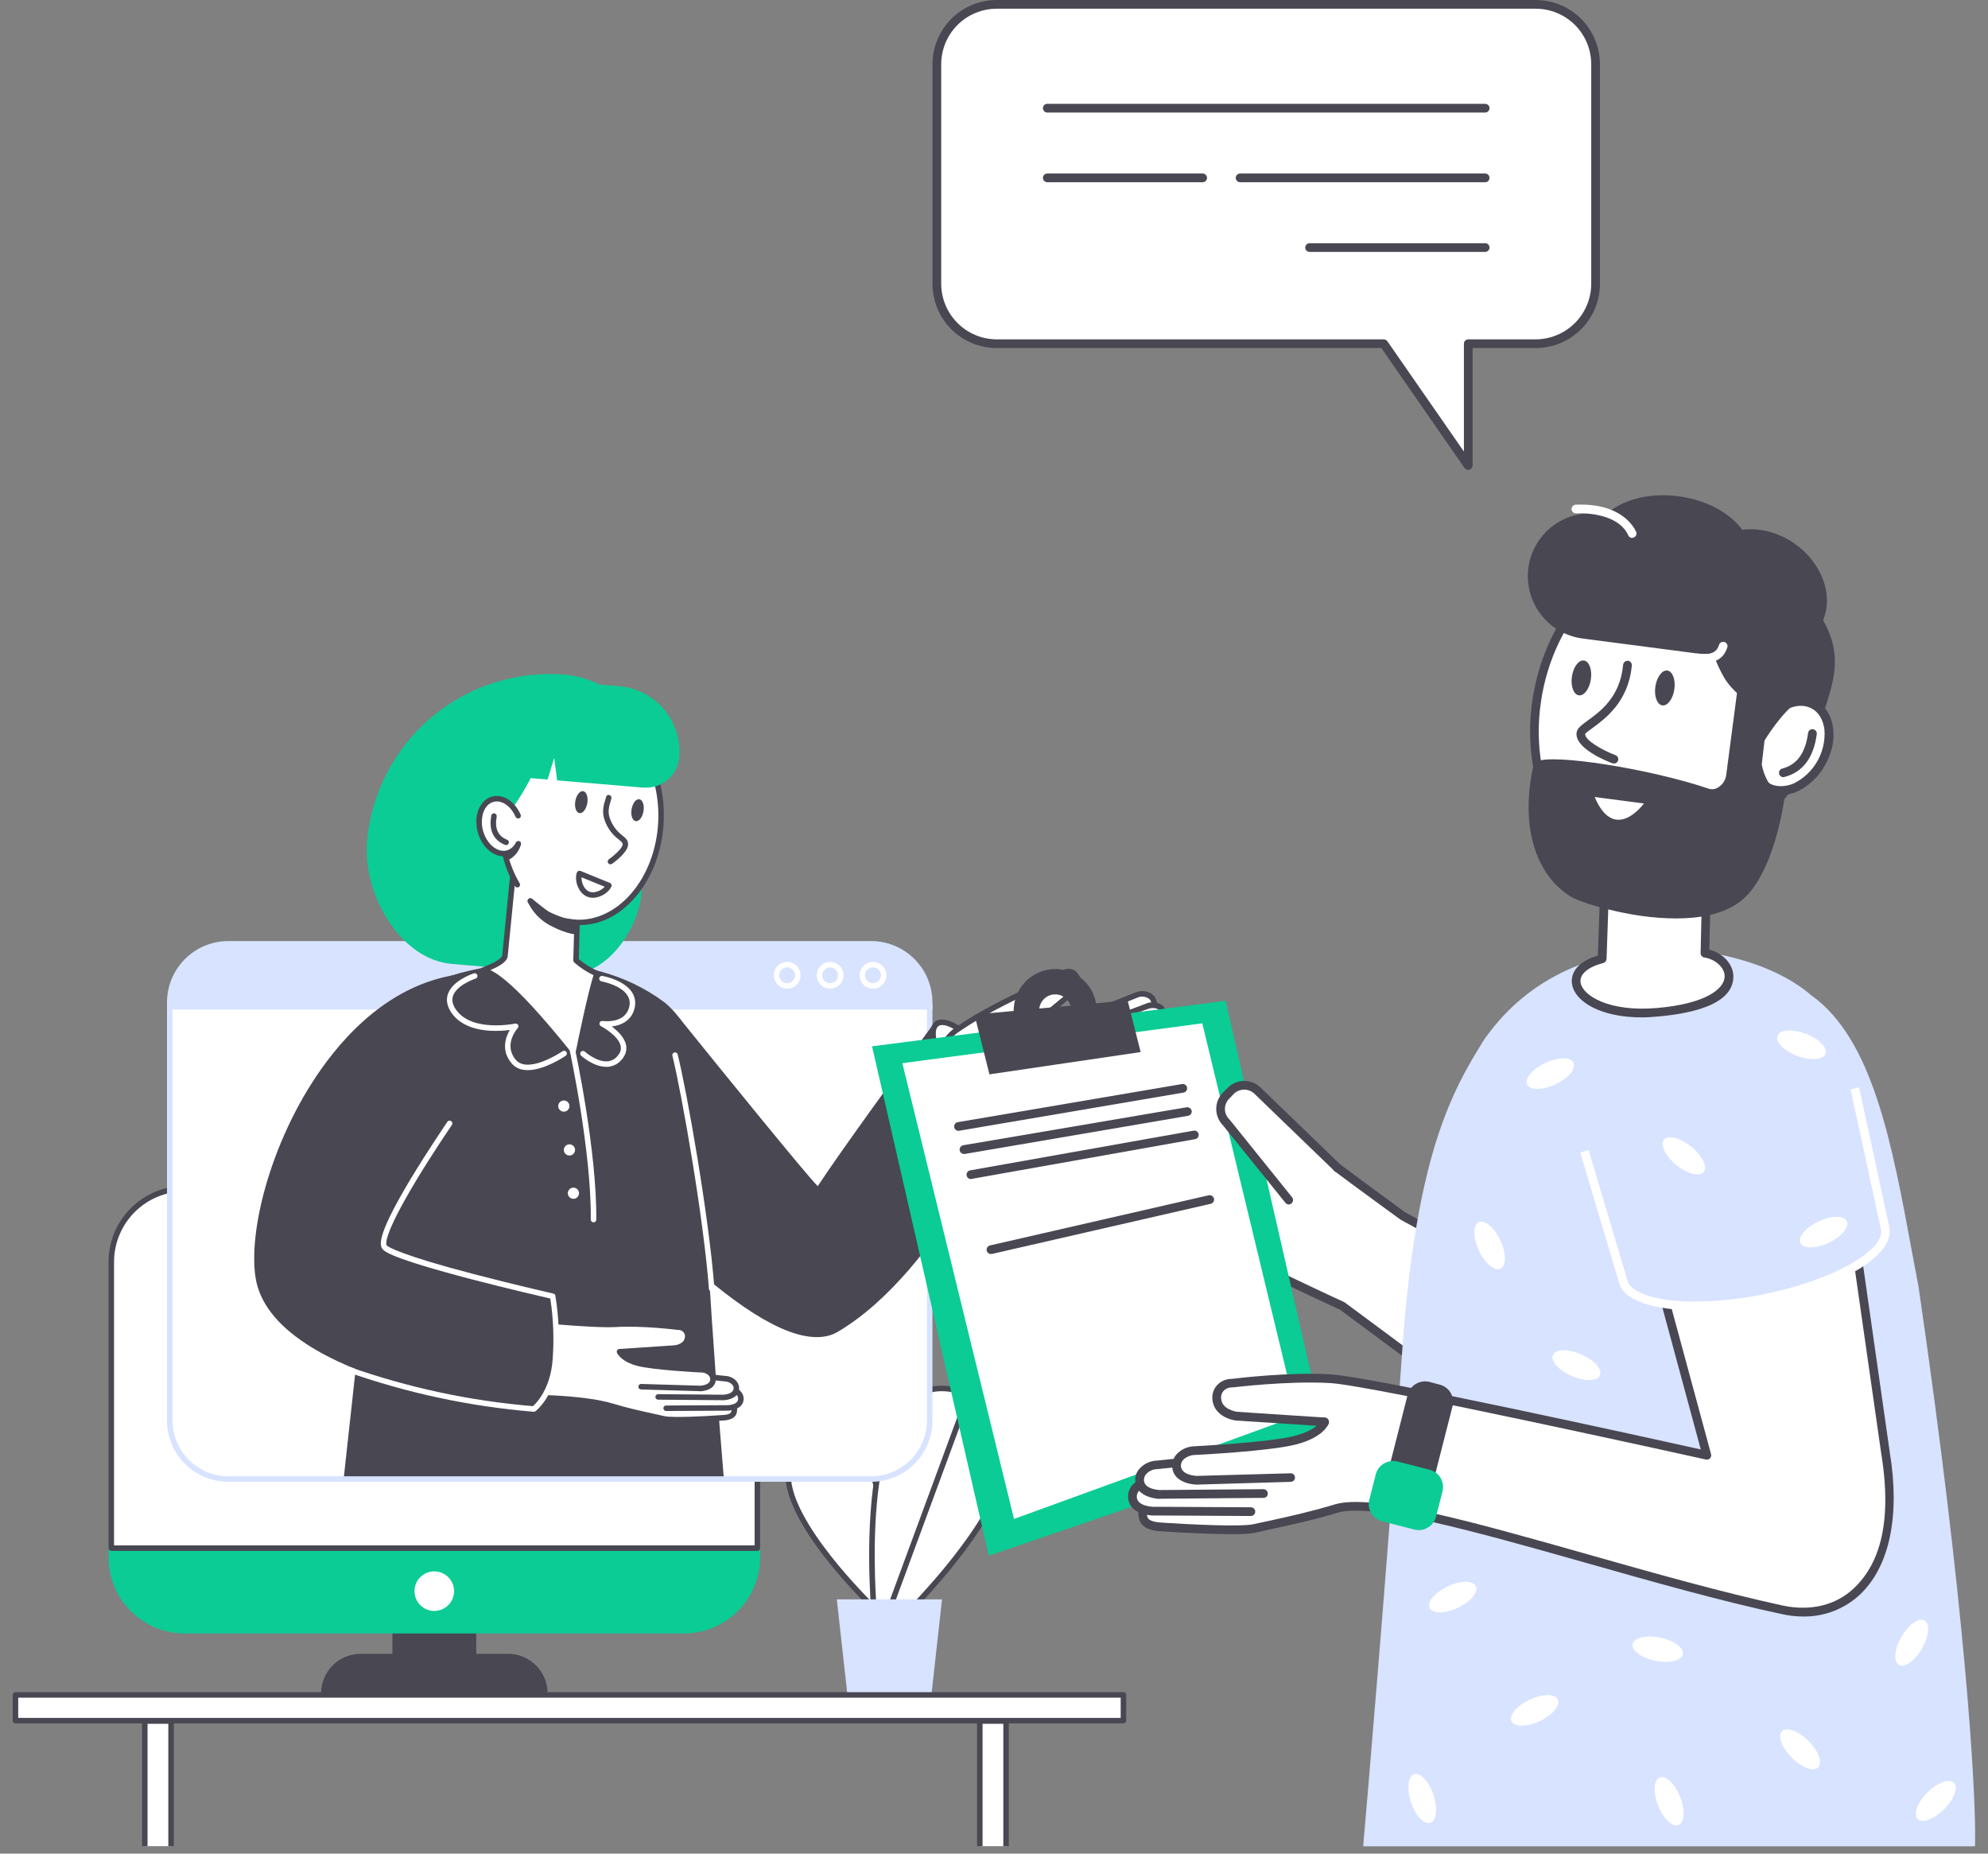 <svg width="118" height="110" viewBox="0 0 118 110" fill="none" xmlns="http://www.w3.org/2000/svg">
<rect x="0" y="0" width="118" height="110" fill="#808080" stroke="none"/>
<g id="Group 48095850">
<g id="Group 48095845">
<path id="Vector" d="M48.477 85.442C43.167 87.21 52.026 95.572 52.026 95.572C52.026 95.572 53.787 83.674 48.477 85.442Z" fill="white"/>
<path id="Vector_2" d="M52.026 95.736C52.005 95.736 51.985 95.733 51.966 95.725C51.947 95.717 51.929 95.705 51.915 95.69C51.674 95.462 45.999 90.061 46.677 86.995C46.853 86.193 47.44 85.619 48.425 85.292C49.41 84.966 50.252 85.064 50.891 85.606C53.331 87.654 52.235 95.273 52.189 95.599C52.185 95.628 52.173 95.656 52.155 95.679C52.136 95.702 52.112 95.719 52.085 95.729L52.026 95.736ZM49.482 85.429C49.157 85.433 48.835 85.49 48.53 85.599C47.649 85.893 47.147 86.369 46.99 87.06C46.429 89.617 50.839 94.171 51.908 95.234C52.091 93.746 52.717 87.562 50.682 85.86C50.348 85.574 49.922 85.421 49.482 85.429Z" fill="#494752"/>
<path id="Vector_3" d="M57.505 82.729C49.841 79.761 52.045 97.516 52.045 97.516C52.045 97.516 65.163 85.696 57.505 82.729Z" fill="white"/>
<path id="Vector_4" d="M52.045 97.68L51.993 97.667C51.965 97.656 51.94 97.638 51.921 97.615C51.901 97.593 51.888 97.565 51.882 97.536C51.882 97.504 51.517 94.548 51.602 91.293C51.712 86.884 52.541 84.046 54.061 82.859C54.994 82.135 56.168 82.037 57.564 82.579C58.966 83.12 59.788 84.001 60.01 85.188C60.362 87.112 59.142 89.793 56.383 93.165C55.074 94.746 53.662 96.239 52.156 97.634C52.126 97.661 52.086 97.677 52.045 97.68ZM55.907 82.559C55.312 82.552 54.732 82.747 54.263 83.113C51.126 85.559 51.973 95.285 52.176 97.177C53.546 95.886 60.414 89.213 59.69 85.247C59.495 84.177 58.738 83.381 57.446 82.885C56.892 82.67 56.376 82.559 55.907 82.559Z" fill="#494752"/>
<path id="Vector_5" d="M52.045 97.68L51.993 97.667C51.953 97.652 51.919 97.622 51.901 97.582C51.883 97.543 51.881 97.499 51.896 97.458L57.349 82.677C57.364 82.637 57.395 82.605 57.434 82.588C57.472 82.57 57.516 82.569 57.556 82.583C57.596 82.597 57.629 82.627 57.647 82.665C57.666 82.703 57.669 82.747 57.655 82.788L52.202 97.569C52.189 97.6 52.168 97.628 52.14 97.647C52.112 97.667 52.079 97.678 52.045 97.68Z" fill="#494752"/>
<path id="Vector_6" d="M49.854 95.077L50.245 98.593L50.461 100.583H55.124L55.346 98.593L55.731 95.077H49.854Z" fill="#D7E3FF"/>
<path id="Vector_7" d="M55.268 100.746H50.317L49.671 94.914H55.914L55.268 100.746ZM50.61 100.42H54.974L55.548 95.24H50.036L50.61 100.42Z" fill="#D7E3FF"/>
<path id="Vector_8" d="M30.154 98.306H28.106V96.401H23.455V98.306H21.407C20.827 98.306 20.271 98.536 19.862 98.946C19.452 99.356 19.222 99.912 19.222 100.491V100.583H32.34V100.491C32.34 99.912 32.109 99.356 31.699 98.946C31.29 98.536 30.734 98.306 30.154 98.306Z" fill="#494752"/>
<path id="Vector_9" d="M32.502 100.746H19.058V100.492C19.058 99.869 19.306 99.271 19.746 98.831C20.187 98.391 20.784 98.143 21.407 98.143H23.292V96.239H28.269V98.143H30.154C30.777 98.143 31.374 98.391 31.815 98.831C32.255 99.271 32.502 99.869 32.502 100.492V100.746ZM19.385 100.42H32.176C32.156 99.897 31.934 99.401 31.558 99.038C31.181 98.675 30.678 98.471 30.154 98.469H27.943V96.564H23.618V98.469H21.407C20.882 98.468 20.377 98.67 20 99.034C19.622 99.398 19.402 99.895 19.385 100.42Z" fill="#494752"/>
<path id="Vector_10" d="M44.955 91.875V92.422C44.955 93.577 44.497 94.683 43.681 95.499C42.865 96.315 41.758 96.773 40.604 96.773H10.957C9.803 96.773 8.696 96.315 7.88 95.499C7.064 94.683 6.606 93.577 6.606 92.422V91.875H44.955Z" fill="#0ACC94"/>
<path id="Vector_11" d="M40.604 96.936H10.956C9.76 96.934 8.613 96.458 7.766 95.612C6.92 94.765 6.444 93.618 6.442 92.422V91.71H45.118V92.422C45.114 93.617 44.638 94.764 43.792 95.609C42.946 96.455 41.8 96.932 40.604 96.936ZM6.769 92.037V92.422C6.77 93.531 7.212 94.596 7.997 95.381C8.782 96.166 9.846 96.608 10.956 96.609H40.604C41.714 96.608 42.778 96.166 43.563 95.381C44.348 94.596 44.79 93.531 44.792 92.422V92.037H6.769Z" fill="#0ACC94"/>
<path id="Vector_12" d="M44.955 74.888V91.874H6.606V74.888C6.605 74.316 6.717 73.75 6.935 73.222C7.154 72.693 7.474 72.213 7.878 71.809C8.282 71.405 8.762 71.085 9.291 70.866C9.819 70.648 10.385 70.536 10.957 70.537H40.604C41.758 70.537 42.865 70.995 43.681 71.811C44.497 72.627 44.955 73.734 44.955 74.888Z" fill="white"/>
<path id="Vector_13" d="M44.955 92.037H6.605C6.562 92.037 6.521 92.02 6.49 91.99C6.46 91.959 6.442 91.918 6.442 91.874V74.888C6.442 73.691 6.918 72.543 7.764 71.696C8.611 70.85 9.759 70.374 10.956 70.374H40.604C41.8 70.376 42.948 70.852 43.794 71.698C44.64 72.544 45.116 73.691 45.118 74.888V91.874C45.118 91.918 45.1 91.959 45.07 91.99C45.039 92.02 44.998 92.037 44.955 92.037ZM6.769 91.711H44.792V74.888C44.79 73.778 44.348 72.714 43.563 71.929C42.778 71.144 41.714 70.702 40.604 70.7H10.956C9.846 70.702 8.782 71.144 7.997 71.929C7.212 72.714 6.77 73.778 6.769 74.888V91.711Z" fill="#494752"/>
<path id="Vector_14" d="M10.076 59.742V84.301C10.077 85.222 10.444 86.105 11.096 86.755C11.748 87.406 12.632 87.771 13.553 87.771H51.712C52.633 87.771 53.516 87.406 54.167 86.755C54.817 86.104 55.183 85.221 55.183 84.301V59.742H10.076Z" fill="white"/>
<path id="Vector_15" d="M51.712 87.935H13.553C12.588 87.935 11.664 87.552 10.981 86.871C10.299 86.19 9.914 85.266 9.913 84.301V59.579H55.346V84.301C55.344 85.264 54.961 86.188 54.28 86.868C53.599 87.549 52.676 87.933 51.712 87.935ZM10.239 59.905V84.301C10.242 85.178 10.593 86.019 11.214 86.638C11.834 87.258 12.675 87.607 13.553 87.609H51.712C52.589 87.607 53.429 87.258 54.049 86.638C54.669 86.018 55.018 85.178 55.02 84.301V59.905H10.239Z" fill="#D7E3FF"/>
<path id="Vector_16" d="M10.076 59.48V59.741H55.183V59.48C55.183 58.56 54.817 57.677 54.167 57.026C53.516 56.376 52.633 56.01 51.712 56.01H13.553C12.632 56.01 11.748 56.376 11.096 57.026C10.444 57.677 10.077 58.559 10.076 59.48Z" fill="#D7E3FF"/>
<path id="Vector_17" d="M55.346 59.904H9.913V59.48C9.914 58.516 10.299 57.592 10.981 56.91C11.664 56.229 12.588 55.847 13.553 55.847H51.712C52.676 55.848 53.599 56.231 54.28 56.913C54.961 57.594 55.344 58.517 55.346 59.48V59.904ZM10.239 59.578H55.02V59.48C55.018 58.603 54.669 57.763 54.049 57.143C53.429 56.523 52.589 56.175 51.712 56.173H13.553C12.675 56.175 11.834 56.523 11.214 57.143C10.593 57.763 10.242 58.603 10.239 59.48V59.578Z" fill="#D7E3FF"/>
<path id="Vector_18" d="M51.824 58.672C51.666 58.673 51.512 58.628 51.38 58.541C51.248 58.455 51.145 58.331 51.084 58.185C51.023 58.04 51.006 57.88 51.036 57.725C51.066 57.57 51.141 57.428 51.252 57.316C51.363 57.204 51.505 57.127 51.66 57.096C51.814 57.065 51.974 57.08 52.12 57.14C52.266 57.201 52.391 57.302 52.478 57.433C52.566 57.565 52.613 57.718 52.613 57.876C52.613 58.086 52.53 58.288 52.382 58.437C52.234 58.586 52.034 58.67 51.824 58.672ZM51.824 57.407C51.731 57.405 51.639 57.432 51.561 57.483C51.483 57.533 51.422 57.606 51.385 57.692C51.349 57.778 51.339 57.872 51.356 57.964C51.373 58.056 51.417 58.14 51.483 58.206C51.548 58.272 51.632 58.318 51.723 58.336C51.815 58.355 51.909 58.346 51.995 58.311C52.082 58.275 52.155 58.215 52.207 58.138C52.259 58.061 52.287 57.969 52.287 57.876C52.287 57.753 52.238 57.634 52.151 57.546C52.065 57.458 51.947 57.408 51.824 57.407Z" fill="white"/>
<path id="Vector_19" d="M49.273 58.672C49.115 58.672 48.962 58.625 48.831 58.538C48.7 58.45 48.598 58.326 48.538 58.181C48.478 58.035 48.462 57.875 48.493 57.721C48.523 57.566 48.599 57.425 48.71 57.313C48.822 57.202 48.963 57.126 49.118 57.096C49.272 57.065 49.432 57.08 49.578 57.141C49.723 57.201 49.847 57.303 49.935 57.434C50.022 57.565 50.069 57.719 50.069 57.876C50.069 58.087 49.985 58.29 49.836 58.439C49.686 58.588 49.484 58.672 49.273 58.672ZM49.273 57.406C49.18 57.406 49.089 57.434 49.012 57.486C48.935 57.537 48.875 57.611 48.839 57.696C48.803 57.782 48.794 57.877 48.812 57.968C48.83 58.059 48.875 58.142 48.941 58.208C49.007 58.274 49.09 58.319 49.181 58.337C49.273 58.355 49.367 58.346 49.453 58.31C49.539 58.274 49.612 58.214 49.663 58.137C49.715 58.06 49.743 57.969 49.743 57.876C49.743 57.815 49.73 57.753 49.707 57.696C49.683 57.639 49.649 57.588 49.605 57.544C49.561 57.501 49.51 57.466 49.453 57.442C49.396 57.419 49.335 57.406 49.273 57.406Z" fill="white"/>
<path id="Vector_20" d="M46.729 58.672C46.572 58.673 46.417 58.628 46.285 58.541C46.153 58.455 46.05 58.331 45.989 58.185C45.928 58.04 45.911 57.88 45.941 57.725C45.971 57.57 46.047 57.428 46.157 57.316C46.269 57.204 46.41 57.127 46.565 57.096C46.72 57.065 46.88 57.08 47.026 57.14C47.171 57.201 47.296 57.302 47.384 57.433C47.471 57.565 47.518 57.718 47.518 57.876C47.518 58.086 47.435 58.288 47.287 58.437C47.14 58.586 46.939 58.67 46.729 58.672ZM46.729 57.407C46.636 57.405 46.545 57.432 46.466 57.483C46.388 57.533 46.327 57.606 46.29 57.692C46.254 57.778 46.244 57.872 46.261 57.964C46.279 58.056 46.323 58.14 46.388 58.206C46.453 58.272 46.537 58.318 46.629 58.336C46.72 58.355 46.815 58.346 46.901 58.311C46.987 58.275 47.06 58.215 47.112 58.138C47.165 58.061 47.192 57.969 47.192 57.876C47.192 57.753 47.144 57.634 47.057 57.546C46.97 57.458 46.853 57.408 46.729 57.407Z" fill="white"/>
<path id="Vector_21" d="M33.788 57.622L26.847 57.035C23.846 56.787 21.694 52.951 21.948 49.951C22.438 44.093 27.636 39.709 33.494 40.199C36.495 40.453 38.745 43.114 38.491 46.115L37.904 53.056C37.734 55.091 35.823 57.791 33.788 57.622Z" fill="#0ACC94"/>
<path id="Vector_22" d="M33.97 57.791H33.774L26.834 57.204C23.722 56.943 21.524 53.023 21.785 49.944C22.034 47.079 23.407 44.429 25.603 42.572C27.799 40.716 30.641 39.804 33.507 40.035C34.996 40.163 36.374 40.876 37.339 42.018C38.304 43.16 38.776 44.638 38.654 46.128L38.067 53.069C37.982 54.112 37.447 55.339 36.671 56.271C35.894 57.204 34.903 57.791 33.97 57.791ZM33.801 57.458C34.988 57.556 35.953 56.623 36.423 56.063C37.154 55.175 37.662 54.021 37.74 53.036L38.328 46.102C38.445 44.698 38.001 43.305 37.092 42.229C36.183 41.153 34.884 40.481 33.481 40.361C30.702 40.137 27.947 41.021 25.817 42.82C23.688 44.618 22.355 47.186 22.111 49.963C21.987 51.412 22.437 53.081 23.311 54.438C24.257 55.893 25.516 56.76 26.86 56.871L33.801 57.458Z" fill="#0ACC94"/>
<path id="Vector_23" d="M42.776 87.445C42.776 87.445 41.335 70.511 41.687 66.48V66.454C41.687 62.39 40.519 60.577 39.319 59.598C34.674 56.134 28.321 57.465 26.37 58.215C23.422 59.35 22.809 67.256 22.809 67.256L20.598 87.445H42.776Z" fill="#494752"/>
<path id="Vector_24" d="M20.598 87.608H20.415L22.646 67.236C22.672 66.917 23.305 59.226 26.312 58.065C28.367 57.269 34.733 55.971 39.417 59.467H39.423C41.061 60.811 41.85 63.094 41.85 66.453V66.499C41.498 70.465 42.926 87.262 42.939 87.432L42.959 87.608H20.598ZM31.791 57.484C29.515 57.484 27.48 57.961 26.429 58.365C23.611 59.454 22.979 67.191 22.972 67.269L20.78 87.282H42.6C42.45 85.462 41.191 70.243 41.524 66.466V66.453C41.524 61.62 39.795 60.191 39.221 59.722C37.264 58.267 34.714 57.497 31.831 57.484H31.791Z" fill="#494752"/>
<path id="Vector_25" d="M29.971 56.734L30.604 50.322L34.368 50.42L34.192 56.995C34.562 57.315 34.977 57.579 35.425 57.778C35.02 58.998 34.198 63.094 34.198 63.094C34.198 63.094 30.115 57.732 28.673 57.608C28.36 57.634 29.88 57.236 29.971 56.734Z" fill="white"/>
<path id="Vector_26" d="M34.199 63.258C34.173 63.256 34.149 63.25 34.127 63.239C34.104 63.227 34.084 63.212 34.068 63.192C32.953 61.724 29.802 57.889 28.667 57.772C28.517 57.778 28.478 57.68 28.471 57.641C28.432 57.491 28.543 57.452 28.765 57.361C28.987 57.269 29.75 56.963 29.809 56.709L30.441 50.309C30.448 50.268 30.468 50.231 30.499 50.203C30.53 50.176 30.57 50.16 30.611 50.159L34.368 50.257C34.412 50.259 34.454 50.277 34.484 50.309C34.514 50.34 34.531 50.383 34.531 50.427L34.355 56.923C34.702 57.207 35.083 57.443 35.49 57.628C35.528 57.644 35.559 57.674 35.575 57.711C35.593 57.749 35.594 57.791 35.581 57.83C35.184 59.024 34.368 63.088 34.362 63.127C34.354 63.157 34.339 63.184 34.317 63.206C34.295 63.228 34.268 63.244 34.238 63.251L34.199 63.258ZM29.104 57.569C29.782 57.889 30.767 58.782 32.098 60.289C32.966 61.268 33.748 62.246 34.114 62.71C34.31 61.731 34.877 58.992 35.229 57.869C34.812 57.673 34.426 57.418 34.081 57.113C34.048 57.08 34.029 57.035 34.029 56.989L34.199 50.583L30.755 50.492L30.135 56.747V56.76C30.07 57.106 29.6 57.361 29.104 57.569Z" fill="#494752"/>
<path id="Vector_27" d="M31.478 53.467C32.209 54.21 33.122 54.68 34.133 54.732C36.755 54.882 39.039 52.247 39.227 48.848C39.417 45.45 37.46 42.573 34.837 42.423C32.215 42.273 29.939 44.908 29.743 48.307C29.658 49.866 30.03 51.373 30.709 52.495" fill="white"/>
<path id="Vector_28" d="M34.348 54.901H34.127C33.102 54.842 32.15 54.392 31.361 53.59C31.331 53.557 31.316 53.515 31.317 53.471C31.318 53.427 31.336 53.386 31.367 53.355C31.398 53.326 31.44 53.31 31.483 53.312C31.525 53.313 31.566 53.331 31.596 53.361C32.326 54.105 33.207 54.523 34.146 54.575C35.359 54.647 36.54 54.092 37.466 53.022C38.393 51.953 38.973 50.452 39.065 48.847C39.156 47.243 38.764 45.697 37.956 44.51C37.147 43.322 36.044 42.657 34.831 42.592C32.3 42.448 30.095 45.018 29.906 48.326C29.821 49.787 30.167 51.281 30.845 52.416C30.868 52.453 30.875 52.498 30.865 52.54C30.855 52.583 30.83 52.62 30.793 52.644C30.755 52.666 30.71 52.672 30.667 52.661C30.625 52.65 30.588 52.623 30.565 52.585C29.854 51.392 29.495 49.832 29.58 48.306C29.782 44.816 32.144 42.109 34.844 42.266C36.168 42.337 37.362 43.075 38.223 44.327C39.084 45.579 39.488 47.184 39.391 48.861C39.293 50.537 38.699 52.096 37.714 53.237C36.729 54.379 35.588 54.901 34.348 54.901Z" fill="#494752"/>
<path id="Vector_29" d="M36.234 51.288C36.208 51.289 36.183 51.283 36.16 51.272C36.137 51.261 36.118 51.244 36.103 51.223C36.09 51.205 36.08 51.186 36.075 51.164C36.07 51.143 36.069 51.121 36.072 51.1C36.076 51.078 36.084 51.058 36.096 51.04C36.108 51.021 36.124 51.006 36.142 50.994C36.469 50.759 36.938 50.335 36.958 50.12C36.965 50.022 36.919 49.977 36.73 49.82C36.337 49.531 36.043 49.128 35.888 48.666C35.705 48.163 35.849 47.707 35.927 47.465L35.966 47.341C35.965 47.299 35.979 47.258 36.007 47.226C36.035 47.195 36.074 47.175 36.116 47.172C36.16 47.17 36.202 47.184 36.234 47.212C36.267 47.24 36.288 47.279 36.293 47.322C36.287 47.404 36.27 47.486 36.24 47.563C36.169 47.785 36.051 48.157 36.195 48.555C36.336 48.959 36.592 49.312 36.932 49.572C37.121 49.722 37.304 49.866 37.278 50.146C37.245 50.59 36.482 51.151 36.332 51.262C36.302 51.279 36.269 51.288 36.234 51.288Z" fill="#494752"/>
<path id="Vector_30" d="M34.133 54.732C33.879 54.709 33.626 54.67 33.377 54.614C33.07 54.513 32.771 54.389 32.483 54.242C32.339 54.158 31.478 53.466 31.478 53.466C31.73 53.995 32.134 54.436 32.639 54.732C33.461 55.188 34.075 55.273 34.075 55.273L34.133 54.732Z" fill="#494752"/>
<path id="Vector_31" d="M34.075 55.436H34.055C34.029 55.436 33.396 55.339 32.561 54.869C32.023 54.56 31.593 54.093 31.328 53.532C31.315 53.498 31.313 53.46 31.322 53.425C31.331 53.39 31.352 53.358 31.381 53.336C31.41 53.313 31.446 53.301 31.483 53.302C31.52 53.303 31.555 53.318 31.583 53.342C31.909 53.603 32.47 54.047 32.561 54.099C32.842 54.239 33.132 54.359 33.429 54.458C33.657 54.53 34.146 54.569 34.153 54.575C34.175 54.575 34.196 54.581 34.215 54.591C34.235 54.601 34.251 54.616 34.264 54.634C34.277 54.65 34.287 54.669 34.292 54.689C34.298 54.709 34.3 54.731 34.296 54.751L34.238 55.293C34.233 55.336 34.212 55.376 34.179 55.404C34.149 55.427 34.112 55.438 34.075 55.436ZM32.45 54.412C32.536 54.475 32.626 54.534 32.718 54.588C33.098 54.806 33.507 54.97 33.931 55.078L33.957 54.882C33.746 54.861 33.537 54.824 33.331 54.771C33.031 54.667 32.737 54.547 32.45 54.412Z" fill="#494752"/>
<path id="Vector_32" d="M30.761 50.074C30.712 50.266 30.619 50.443 30.488 50.592C30.358 50.74 30.194 50.856 30.011 50.929L29.906 50.655C30.226 50.655 30.532 50.538 30.761 50.074Z" fill="#494752"/>
<path id="Vector_33" d="M30.011 51.092L29.952 51.079C29.911 51.061 29.878 51.029 29.86 50.988L29.756 50.714C29.747 50.69 29.743 50.663 29.745 50.637C29.747 50.611 29.756 50.586 29.769 50.564C29.784 50.541 29.805 50.523 29.829 50.511C29.853 50.498 29.879 50.492 29.906 50.492C30.134 50.492 30.402 50.433 30.617 50.003C30.634 49.966 30.665 49.938 30.703 49.923C30.74 49.908 30.782 49.909 30.819 49.925C30.858 49.938 30.89 49.966 30.908 50.002C30.927 50.039 30.93 50.081 30.917 50.12C30.861 50.334 30.756 50.532 30.61 50.699C30.463 50.865 30.281 50.995 30.076 51.079L30.011 51.092Z" fill="#494752"/>
<path id="Vector_34" d="M38.196 48.141C38.256 47.782 38.147 47.465 37.952 47.431C37.756 47.398 37.549 47.663 37.488 48.021C37.427 48.38 37.536 48.698 37.732 48.731C37.927 48.764 38.135 48.5 38.196 48.141Z" fill="#494752"/>
<path id="Vector_35" d="M34.859 47.664C34.921 47.304 34.812 46.984 34.616 46.951C34.42 46.917 34.211 47.182 34.148 47.542C34.087 47.902 34.196 48.222 34.392 48.255C34.588 48.289 34.797 48.024 34.859 47.664Z" fill="#494752"/>
<path id="Vector_36" d="M28.791 47.602C28.458 51.229 29.991 51.907 29.991 51.907C29.991 51.907 28.882 49.141 30.239 47.902C30.722 47.354 32.724 44.073 31.915 43.336C31.106 42.599 30.695 42.579 29.502 43.89C28.308 45.201 28.895 46.512 28.791 47.602Z" fill="#0ACC94"/>
<path id="Vector_37" d="M30.291 52.214L29.926 52.058C29.861 52.025 28.289 51.288 28.628 47.589C28.647 47.285 28.64 46.979 28.608 46.676C28.537 45.789 28.465 44.791 29.378 43.78C30.572 42.475 31.094 42.364 32.026 43.212C32.431 43.584 32.326 44.439 31.707 45.756C31.244 46.748 30.617 47.72 30.363 48.007L30.35 48.02C29.091 49.168 30.135 51.816 30.141 51.849L30.291 52.214ZM31.002 42.991C30.676 42.991 30.285 43.271 29.619 44.002C28.797 44.902 28.869 45.789 28.934 46.65C28.967 46.971 28.973 47.294 28.954 47.615C28.745 49.853 29.261 50.923 29.652 51.405C29.398 50.505 29.078 48.751 30.122 47.792C30.689 47.133 32.45 44.041 31.805 43.454C31.498 43.173 31.27 42.991 31.002 42.991Z" fill="#0ACC94"/>
<path id="Vector_38" d="M40.154 44.921C40.114 45.398 39.886 45.84 39.52 46.15C39.155 46.459 38.681 46.611 38.203 46.571L33.213 46.147L32.959 44.203L32.385 46.082L31.4 45.997C31.163 45.978 30.932 45.913 30.72 45.804C30.508 45.696 30.32 45.546 30.167 45.364C29.861 44.996 29.711 44.523 29.75 44.047C29.791 43.557 29.928 43.08 30.154 42.643C30.379 42.207 30.689 41.819 31.064 41.502C31.44 41.185 31.874 40.945 32.343 40.797C32.811 40.648 33.304 40.593 33.794 40.635L36.736 40.883C37.226 40.922 37.703 41.058 38.141 41.283C38.578 41.507 38.967 41.816 39.284 42.191C39.602 42.566 39.842 43.001 39.991 43.469C40.141 43.938 40.196 44.431 40.154 44.921Z" fill="#0ACC94"/>
<path id="Vector_39" d="M38.36 46.741H38.191L33.07 46.31L32.894 44.98L32.502 46.258L31.381 46.167C31.123 46.145 30.872 46.072 30.642 45.953C30.412 45.834 30.208 45.67 30.042 45.472C29.875 45.274 29.749 45.045 29.671 44.798C29.593 44.551 29.564 44.292 29.587 44.034C29.675 43.002 30.169 42.047 30.96 41.38C31.751 40.712 32.775 40.386 33.807 40.472L36.749 40.72C37.261 40.762 37.759 40.905 38.216 41.14C38.672 41.375 39.078 41.697 39.41 42.09C39.741 42.482 39.992 42.935 40.148 43.425C40.304 43.914 40.361 44.429 40.318 44.941C40.276 45.431 40.053 45.889 39.69 46.222C39.328 46.556 38.853 46.741 38.36 46.741ZM33.357 45.997L38.217 46.408C38.433 46.428 38.65 46.404 38.856 46.337C39.062 46.271 39.253 46.165 39.417 46.023C39.581 45.884 39.717 45.714 39.815 45.523C39.914 45.331 39.973 45.123 39.991 44.908C40.03 44.44 39.977 43.968 39.834 43.521C39.691 43.073 39.461 42.658 39.158 42.3C38.854 41.941 38.483 41.646 38.065 41.431C37.648 41.215 37.191 41.085 36.723 41.046L33.781 40.798C33.313 40.758 32.842 40.811 32.394 40.953C31.946 41.095 31.53 41.324 31.171 41.627C30.811 41.93 30.515 42.301 30.3 42.718C30.084 43.136 29.953 43.592 29.913 44.06C29.877 44.494 30.015 44.925 30.296 45.258C30.577 45.59 30.979 45.798 31.413 45.834L32.268 45.906L33.024 43.44L33.357 45.997Z" fill="#0ACC94"/>
<path id="Vector_40" d="M30.754 48.412C30.448 47.701 29.815 47.27 29.241 47.434C28.667 47.596 28.276 48.471 28.517 49.351C28.758 50.232 29.489 50.799 30.135 50.623C30.272 50.581 30.398 50.511 30.506 50.416C30.614 50.322 30.701 50.206 30.761 50.075" fill="white"/>
<path id="Vector_41" d="M29.893 50.818C29.247 50.818 28.595 50.237 28.36 49.396C28.236 48.939 28.243 48.463 28.393 48.072C28.543 47.68 28.836 47.374 29.195 47.276C29.841 47.093 30.558 47.543 30.904 48.346C30.913 48.365 30.917 48.387 30.918 48.408C30.918 48.43 30.914 48.451 30.906 48.471C30.898 48.491 30.887 48.509 30.872 48.525C30.857 48.54 30.839 48.553 30.819 48.561C30.779 48.577 30.735 48.577 30.695 48.561C30.655 48.545 30.622 48.515 30.604 48.476C30.323 47.824 29.769 47.452 29.286 47.589C29.025 47.661 28.817 47.87 28.699 48.183C28.576 48.545 28.567 48.937 28.673 49.305C28.895 50.1 29.534 50.616 30.089 50.466C30.204 50.429 30.31 50.369 30.401 50.29C30.492 50.21 30.566 50.112 30.617 50.003C30.627 49.983 30.64 49.966 30.657 49.952C30.673 49.938 30.692 49.927 30.713 49.92C30.733 49.913 30.755 49.911 30.777 49.913C30.799 49.915 30.82 49.921 30.839 49.931C30.858 49.94 30.876 49.954 30.89 49.971C30.904 49.987 30.914 50.007 30.92 50.027C30.926 50.048 30.928 50.07 30.925 50.092C30.922 50.113 30.915 50.134 30.904 50.153C30.833 50.301 30.732 50.434 30.608 50.541C30.483 50.649 30.337 50.73 30.18 50.779C30.086 50.804 29.99 50.817 29.893 50.818Z" fill="#494752"/>
<path id="Vector_42" d="M30.043 50.152L29.978 50.139C29.495 49.944 28.96 49.487 29.163 48.398C29.166 48.376 29.173 48.356 29.184 48.337C29.196 48.319 29.211 48.303 29.229 48.291C29.247 48.279 29.267 48.27 29.288 48.266C29.309 48.262 29.331 48.262 29.352 48.267C29.393 48.276 29.43 48.301 29.454 48.336C29.478 48.371 29.488 48.414 29.482 48.456C29.352 49.167 29.554 49.617 30.102 49.833C30.122 49.84 30.141 49.852 30.157 49.867C30.172 49.883 30.185 49.901 30.193 49.921C30.202 49.941 30.206 49.963 30.206 49.984C30.206 50.006 30.202 50.028 30.193 50.048C30.182 50.078 30.161 50.104 30.134 50.123C30.108 50.142 30.076 50.152 30.043 50.152Z" fill="#494752"/>
<path id="Vector_43" d="M34.394 51.836C34.264 52.155 34.434 52.866 34.916 53.062C35.399 53.258 36.012 52.866 36.142 52.547L34.394 51.836Z" fill="white"/>
<path id="Vector_44" d="M35.19 53.277C35.074 53.278 34.958 53.255 34.851 53.211C34.289 52.983 34.081 52.181 34.244 51.776C34.262 51.735 34.294 51.703 34.336 51.685C34.376 51.672 34.419 51.672 34.459 51.685L36.201 52.396C36.221 52.403 36.24 52.414 36.255 52.429C36.27 52.444 36.283 52.461 36.291 52.481C36.3 52.5 36.305 52.521 36.305 52.543C36.305 52.564 36.301 52.585 36.292 52.605C36.162 52.931 35.673 53.277 35.19 53.277ZM34.518 52.063C34.505 52.35 34.655 52.781 34.974 52.911C35.294 53.042 35.705 52.833 35.894 52.624L34.518 52.063Z" fill="#494752"/>
<path id="Vector_45" d="M40.22 60.538C40.22 60.538 48.471 70.792 48.569 70.635C50.109 68.241 55.875 60.414 55.601 60.766L59.587 65.913C59.587 65.913 55.614 75.358 49.672 78.887C45.249 81.502 32.966 66.304 32.966 66.304L40.22 60.538Z" fill="#494752"/>
<path id="Vector_46" d="M48.477 79.349C46.468 79.349 43.474 77.457 39.547 73.694C35.96 70.256 32.868 66.447 32.841 66.407C32.826 66.391 32.814 66.372 32.807 66.35C32.8 66.329 32.799 66.305 32.802 66.283C32.805 66.262 32.812 66.242 32.824 66.224C32.835 66.206 32.85 66.191 32.868 66.179L40.115 60.413C40.131 60.398 40.15 60.388 40.171 60.382C40.192 60.375 40.213 60.373 40.235 60.376C40.256 60.378 40.277 60.385 40.295 60.396C40.314 60.407 40.33 60.421 40.343 60.439C43.305 64.111 47.727 69.551 48.536 70.393C49.847 68.39 53.513 63.361 54.916 61.437L55.457 60.693C55.457 60.688 55.458 60.683 55.46 60.679C55.463 60.674 55.466 60.67 55.47 60.667C55.482 60.648 55.498 60.631 55.516 60.618C55.535 60.605 55.556 60.597 55.578 60.593C55.601 60.59 55.623 60.591 55.645 60.597C55.667 60.603 55.688 60.613 55.705 60.628C55.721 60.638 55.736 60.651 55.747 60.667C55.758 60.683 55.766 60.7 55.77 60.719L59.717 65.814C59.736 65.836 59.747 65.863 59.751 65.892C59.754 65.921 59.749 65.951 59.736 65.977C59.73 66.003 58.719 68.384 56.996 71.163C55.398 73.733 52.848 77.183 49.749 79.023C49.384 79.245 48.96 79.349 48.477 79.349ZM33.194 66.329C33.761 67.02 36.566 70.386 39.775 73.459C44.452 77.947 47.851 79.773 49.586 78.743C52.626 76.942 55.144 73.537 56.716 70.993C57.722 69.369 58.619 67.68 59.403 65.938L55.607 61.039L55.594 61.058L55.176 61.626C53.735 63.602 49.912 68.847 48.706 70.726C48.691 70.747 48.672 70.766 48.649 70.779C48.627 70.793 48.601 70.801 48.575 70.804C48.464 70.804 48.425 70.81 47.049 69.166C46.344 68.332 45.385 67.164 44.185 65.696C42.411 63.518 40.63 61.312 40.193 60.765L33.194 66.329Z" fill="#494752"/>
<path id="Vector_47" d="M55.509 62.058C55.699 62.671 56.096 63.415 56.651 64.145C56.974 64.579 57.341 64.98 57.747 65.339C58.53 66.03 59.267 66.337 59.626 66.063C59.861 65.887 59.9 65.495 59.775 64.987C59.619 64.341 59.195 63.506 58.575 62.684C58.027 61.967 57.421 61.392 56.892 61.04C56.364 60.688 55.868 60.564 55.601 60.766C55.333 60.968 55.321 61.451 55.509 62.058Z" fill="white"/>
<path id="Vector_48" d="M59.299 66.323C58.869 66.323 58.282 66.023 57.642 65.462C57.23 65.093 56.854 64.684 56.52 64.242C55.972 63.518 55.555 62.761 55.353 62.109C55.15 61.457 55.183 60.876 55.503 60.635C55.822 60.393 56.344 60.491 56.983 60.902C57.623 61.313 58.164 61.874 58.706 62.585C59.319 63.394 59.769 64.255 59.932 64.953C60.095 65.651 59.919 66.043 59.723 66.193C59.599 66.28 59.451 66.326 59.299 66.323ZM55.927 60.831C55.845 60.826 55.765 60.849 55.698 60.896C55.503 61.046 55.496 61.463 55.666 62.011C55.855 62.631 56.253 63.355 56.781 64.046C57.101 64.47 57.462 64.861 57.858 65.214C58.582 65.853 59.254 66.14 59.527 65.932C59.69 65.808 59.723 65.475 59.619 65.025C59.462 64.373 59.032 63.557 58.445 62.781C57.923 62.103 57.342 61.529 56.801 61.176C56.455 60.948 56.148 60.831 55.927 60.831Z" fill="#494752"/>
<path id="Vector_49" d="M55.698 62.67C55.888 63.284 56.592 63.943 57.146 64.673C57.499 65.136 58.184 65.599 58.555 65.919C59.11 65.828 59.025 65.123 59.775 64.986C60.969 64.777 62.234 64.536 62.991 64.36L63.102 64.334H63.108C63.265 64.297 63.42 64.251 63.572 64.197H63.578L63.487 63.473L63.467 63.297L63.415 62.892L63.324 62.129L63.226 61.327L63.135 60.57C63.05 60.577 62.815 60.616 62.482 60.681L62.15 60.746L61.21 60.942L63.774 58.809C63.834 58.774 63.888 58.728 63.93 58.673C63.973 58.618 64.004 58.555 64.022 58.488C64.041 58.42 64.045 58.35 64.036 58.281C64.027 58.212 64.005 58.145 63.969 58.085L63.871 57.922C63.837 57.861 63.791 57.808 63.736 57.765C63.681 57.723 63.618 57.691 63.55 57.673C63.483 57.655 63.413 57.65 63.344 57.659C63.274 57.668 63.208 57.691 63.148 57.726C60.891 58.9 58.934 59.676 56.892 61.046C56.435 61.346 56.018 61.783 55.698 62.67Z" fill="white"/>
<path id="Vector_50" d="M58.556 66.082C58.516 66.082 58.476 66.068 58.445 66.043L58.06 65.73C57.695 65.442 57.277 65.117 57.016 64.771C56.847 64.549 56.664 64.334 56.488 64.125C56.077 63.636 55.686 63.172 55.542 62.723C55.534 62.688 55.537 62.652 55.549 62.618C55.914 61.601 56.41 61.17 56.801 60.909C58.217 59.957 59.587 59.291 61.041 58.587C61.694 58.274 62.372 57.941 63.07 57.582C63.228 57.491 63.415 57.466 63.592 57.511C63.681 57.533 63.765 57.574 63.838 57.63C63.91 57.686 63.971 57.756 64.016 57.837L64.114 57.993C64.159 58.073 64.188 58.16 64.2 58.251C64.211 58.342 64.204 58.434 64.179 58.522C64.132 58.694 64.023 58.843 63.872 58.939L61.817 60.642L62.117 60.583L62.45 60.518C62.998 60.407 63.096 60.407 63.128 60.4C63.169 60.4 63.209 60.414 63.24 60.44C63.271 60.467 63.292 60.503 63.298 60.544L63.735 64.177C63.74 64.211 63.735 64.245 63.72 64.276C63.705 64.306 63.68 64.331 63.65 64.347H63.624C63.468 64.402 63.309 64.447 63.148 64.484H63.135L63.031 64.51C62.385 64.666 61.295 64.875 59.808 65.143C59.469 65.201 59.345 65.384 59.195 65.599C59.045 65.814 58.908 66.023 58.582 66.075L58.556 66.082ZM55.875 62.677C56.012 63.055 56.364 63.473 56.742 63.916C56.919 64.125 57.101 64.347 57.277 64.575C57.454 64.803 57.91 65.201 58.262 65.475L58.595 65.743C58.732 65.697 58.81 65.593 58.928 65.423C59.045 65.254 59.28 64.914 59.75 64.83C61.237 64.562 62.313 64.353 62.959 64.203L63.063 64.177H63.07L63.396 64.092L62.991 60.752L62.516 60.844L62.183 60.909L61.243 61.099C61.207 61.113 61.166 61.113 61.129 61.099C61.092 61.084 61.062 61.057 61.045 61.021C61.028 60.986 61.025 60.945 61.036 60.908C61.047 60.87 61.073 60.838 61.106 60.818L63.67 58.685L63.696 58.672C63.78 58.621 63.841 58.539 63.866 58.444C63.879 58.398 63.882 58.349 63.875 58.302C63.868 58.255 63.852 58.21 63.827 58.17L63.735 58.007C63.685 57.92 63.603 57.857 63.507 57.83C63.414 57.81 63.317 57.824 63.233 57.87C63.226 57.87 63.226 57.87 63.226 57.876C62.516 58.241 61.837 58.568 61.185 58.887C59.737 59.585 58.38 60.244 56.984 61.183C56.618 61.424 56.201 61.79 55.875 62.677Z" fill="#494752"/>
<path id="Vector_51" d="M62.15 60.74L65.333 59.892L67.564 59.011C67.786 58.933 68.353 58.972 68.484 59.416C68.614 59.859 68.379 60.009 67.936 60.368C67.936 60.368 67.055 61.079 66.396 61.347C65.737 61.614 64.681 62.097 64.681 62.097" fill="white"/>
<path id="Vector_52" d="M64.681 62.26C64.65 62.259 64.62 62.25 64.594 62.234C64.567 62.218 64.546 62.195 64.531 62.168C64.522 62.149 64.518 62.127 64.517 62.106C64.517 62.084 64.52 62.063 64.528 62.043C64.536 62.023 64.548 62.005 64.563 61.989C64.578 61.974 64.596 61.961 64.615 61.953C64.622 61.946 65.685 61.464 66.338 61.196C66.99 60.929 67.825 60.244 67.831 60.237L67.923 60.166C68.327 59.846 68.412 59.761 68.327 59.461C68.311 59.409 68.284 59.36 68.248 59.319C68.212 59.277 68.168 59.243 68.118 59.22C67.965 59.143 67.79 59.122 67.623 59.161L65.392 60.048H65.372L62.189 60.89C62.169 60.895 62.148 60.897 62.127 60.895C62.106 60.893 62.086 60.886 62.068 60.876C62.049 60.865 62.033 60.852 62.021 60.835C62.008 60.818 61.999 60.799 61.993 60.779C61.987 60.758 61.986 60.737 61.988 60.715C61.99 60.694 61.997 60.674 62.007 60.655C62.017 60.636 62.031 60.619 62.048 60.606C62.064 60.593 62.084 60.583 62.104 60.577L65.281 59.735L67.505 58.855H67.512C67.764 58.783 68.034 58.809 68.269 58.926C68.358 58.971 68.436 59.033 68.5 59.11C68.564 59.186 68.612 59.274 68.64 59.37C68.79 59.892 68.516 60.113 68.125 60.42L68.034 60.492C68.001 60.524 67.127 61.222 66.462 61.496C65.796 61.77 64.759 62.24 64.752 62.246C64.73 62.257 64.705 62.261 64.681 62.26Z" fill="#494752"/>
<path id="Vector_53" d="M62.469 61.541L65.561 60.661L68.04 59.735C68.242 59.617 68.81 59.552 69.019 59.963C69.227 60.374 68.849 60.726 68.562 60.915C68.562 60.915 67.753 61.581 67.166 61.966C66.579 62.35 63.546 63.44 63.546 63.44" fill="white"/>
<path id="Vector_54" d="M63.546 63.604C63.509 63.602 63.474 63.587 63.447 63.562C63.42 63.537 63.401 63.504 63.395 63.468C63.39 63.432 63.396 63.395 63.414 63.362C63.431 63.33 63.459 63.305 63.493 63.291C63.526 63.278 66.507 62.201 67.074 61.83C67.642 61.458 68.451 60.799 68.457 60.792H68.471C68.986 60.453 68.946 60.179 68.875 60.049C68.85 59.999 68.814 59.954 68.77 59.92C68.726 59.885 68.675 59.86 68.621 59.847C68.454 59.799 68.275 59.813 68.118 59.886H68.099L65.62 60.812H65.607L62.508 61.693C62.487 61.701 62.464 61.705 62.441 61.703C62.419 61.702 62.396 61.696 62.376 61.686C62.355 61.676 62.337 61.661 62.323 61.644C62.309 61.626 62.298 61.605 62.292 61.583C62.286 61.561 62.285 61.538 62.288 61.515C62.292 61.493 62.3 61.471 62.313 61.452C62.325 61.433 62.341 61.417 62.36 61.404C62.38 61.391 62.401 61.383 62.423 61.379L65.509 60.499L67.975 59.579C68.204 59.469 68.467 59.448 68.712 59.52C68.809 59.546 68.9 59.591 68.979 59.654C69.058 59.717 69.122 59.796 69.168 59.886C69.364 60.277 69.181 60.694 68.659 61.047C68.575 61.112 67.825 61.725 67.251 62.097C66.676 62.469 63.728 63.545 63.604 63.591L63.546 63.604Z" fill="#494752"/>
<path id="Vector_55" d="M62.802 62.311L67.596 60.621C67.805 60.517 68.373 60.478 68.569 60.902C68.764 61.326 68.353 61.652 68.06 61.828L63.65 63.753" fill="white"/>
<path id="Vector_56" d="M63.65 63.916C63.619 63.916 63.589 63.907 63.563 63.89C63.537 63.873 63.517 63.847 63.507 63.818C63.489 63.779 63.487 63.735 63.501 63.694C63.516 63.654 63.546 63.621 63.585 63.603L67.981 61.685C68.503 61.378 68.477 61.104 68.418 60.967C68.395 60.917 68.362 60.871 68.321 60.834C68.279 60.797 68.23 60.769 68.177 60.752C68.013 60.698 67.836 60.703 67.675 60.765L67.655 60.779L62.854 62.468C62.814 62.48 62.77 62.476 62.732 62.456C62.694 62.437 62.666 62.404 62.652 62.364C62.644 62.344 62.64 62.323 62.641 62.301C62.641 62.28 62.646 62.259 62.655 62.24C62.665 62.221 62.678 62.204 62.694 62.191C62.71 62.177 62.729 62.167 62.75 62.161L67.538 60.472C67.774 60.37 68.039 60.361 68.281 60.446C68.377 60.474 68.465 60.524 68.539 60.59C68.614 60.657 68.673 60.739 68.712 60.83C68.895 61.235 68.686 61.652 68.138 61.972H68.125L63.715 63.896C63.696 63.91 63.673 63.917 63.65 63.916Z" fill="#494752"/>
<path id="Vector_57" d="M63.057 63.009L65.314 62.272C65.314 62.272 66.397 61.888 66.879 61.692C67.362 61.496 67.721 61.62 67.877 62.057C68.034 62.494 67.525 62.736 67.212 62.885C67.212 62.885 66.103 63.264 65.464 63.564C64.825 63.864 62.991 64.36 62.991 64.36" fill="white"/>
<path id="Vector_58" d="M62.991 64.523C62.956 64.523 62.922 64.512 62.893 64.49C62.865 64.469 62.845 64.44 62.835 64.406C62.825 64.363 62.831 64.319 62.853 64.281C62.875 64.243 62.91 64.216 62.952 64.203C62.972 64.203 64.778 63.708 65.392 63.414C66.005 63.121 67.035 62.768 67.146 62.729C67.577 62.527 67.805 62.364 67.721 62.109C67.668 61.953 67.584 61.849 67.473 61.803C67.362 61.758 67.159 61.758 66.944 61.842C66.462 62.044 65.411 62.41 65.372 62.423L63.109 63.166C63.067 63.179 63.022 63.175 62.984 63.155C62.945 63.135 62.916 63.1 62.903 63.059C62.89 63.017 62.894 62.972 62.914 62.934C62.935 62.895 62.969 62.866 63.011 62.853L65.268 62.116C65.274 62.109 66.344 61.738 66.82 61.542C67.121 61.418 67.388 61.405 67.603 61.503C67.704 61.553 67.794 61.624 67.867 61.71C67.94 61.797 67.995 61.897 68.027 62.005C68.229 62.579 67.59 62.886 67.277 63.029H67.264C67.251 63.036 66.155 63.414 65.535 63.708C64.915 64.001 63.109 64.49 63.037 64.516L62.991 64.523Z" fill="#494752"/>
<path id="Vector_59" d="M36.775 80.217L40.082 79.995C40.363 79.949 40.78 79.793 40.813 79.349C40.845 78.906 40.434 78.736 40.245 78.756C40.245 78.756 38.184 78.495 36.56 78.586C34.935 78.677 29.913 78.123 29.913 78.123L29.88 82.93C29.88 82.93 34.244 82.806 36.358 83.459C37.499 83.811 38.758 84.046 39.397 84.196C40.036 84.346 42.783 84.144 42.783 84.144C43.083 84.131 43.559 84.111 43.585 83.713C43.611 83.315 43.37 83.094 42.92 83.094C42.47 83.094 41.478 83.028 41.478 83.028L39.443 82.865" fill="white"/>
<path id="Vector_60" d="M40.265 84.412C39.867 84.412 39.534 84.399 39.364 84.36C39.195 84.32 38.98 84.269 38.732 84.216C38.067 84.073 37.154 83.871 36.312 83.616C34.244 82.977 29.932 83.088 29.887 83.094C29.842 83.092 29.8 83.074 29.769 83.042C29.752 83.028 29.739 83.009 29.73 82.989C29.721 82.969 29.716 82.947 29.717 82.925L29.75 78.124C29.749 78.101 29.754 78.078 29.764 78.058C29.774 78.037 29.79 78.019 29.808 78.006C29.825 77.991 29.844 77.979 29.866 77.971C29.887 77.963 29.91 77.959 29.932 77.961C29.985 77.967 34.955 78.522 36.553 78.424C38.151 78.326 40.043 78.567 40.245 78.593C40.344 78.592 40.442 78.611 40.534 78.648C40.626 78.684 40.71 78.739 40.78 78.809C40.853 78.88 40.909 78.967 40.943 79.063C40.977 79.159 40.988 79.262 40.976 79.363C40.943 79.774 40.63 80.067 40.115 80.159H40.096L36.788 80.381C36.744 80.383 36.701 80.367 36.669 80.338C36.636 80.309 36.615 80.268 36.612 80.224C36.612 80.181 36.628 80.14 36.657 80.109C36.686 80.077 36.726 80.058 36.769 80.054L40.063 79.833C40.324 79.787 40.63 79.663 40.656 79.337C40.662 79.282 40.656 79.227 40.638 79.175C40.62 79.124 40.59 79.076 40.552 79.037C40.472 78.962 40.367 78.92 40.258 78.92H40.219C40.2 78.92 38.164 78.659 36.573 78.75C35.105 78.835 31.002 78.411 30.076 78.306L30.05 82.762C30.885 82.749 34.505 82.716 36.41 83.303C37.238 83.557 38.145 83.753 38.804 83.897L39.437 84.04C39.906 84.151 42 84.04 42.77 83.981C43.174 83.968 43.409 83.916 43.422 83.701C43.429 83.646 43.426 83.59 43.411 83.536C43.397 83.482 43.372 83.431 43.337 83.388C43.252 83.303 43.109 83.257 42.92 83.257C42.47 83.251 41.511 83.192 41.472 83.192L39.43 83.029C39.387 83.026 39.347 83.005 39.319 82.972C39.291 82.939 39.276 82.896 39.28 82.853C39.283 82.809 39.304 82.769 39.337 82.741C39.37 82.713 39.413 82.699 39.456 82.703L41.491 82.866C41.498 82.866 42.476 82.925 42.92 82.931C43.207 82.931 43.429 83.009 43.572 83.166C43.638 83.241 43.688 83.329 43.718 83.425C43.748 83.52 43.759 83.621 43.748 83.721C43.716 84.269 43.089 84.295 42.789 84.307C42.711 84.314 41.289 84.412 40.265 84.412Z" fill="#494752"/>
<path id="Vector_61" d="M38.967 81.991L43.324 82.442C43.527 82.435 43.983 82.611 43.977 83.015C43.97 83.42 43.533 83.524 43.24 83.55L39.541 83.57" fill="white"/>
<path id="Vector_62" d="M39.54 83.734C39.497 83.734 39.456 83.717 39.425 83.686C39.395 83.656 39.377 83.614 39.377 83.571C39.377 83.549 39.38 83.528 39.388 83.509C39.395 83.489 39.406 83.471 39.421 83.456C39.435 83.441 39.453 83.428 39.473 83.42C39.492 83.412 39.513 83.408 39.534 83.408L43.233 83.388C43.735 83.342 43.813 83.134 43.813 83.01C43.814 82.965 43.804 82.919 43.786 82.878C43.769 82.836 43.742 82.799 43.709 82.768C43.606 82.67 43.472 82.612 43.331 82.606H43.304L38.947 82.155C38.926 82.154 38.905 82.148 38.886 82.138C38.867 82.128 38.851 82.115 38.837 82.098C38.824 82.082 38.814 82.063 38.808 82.042C38.802 82.022 38.801 82 38.804 81.979C38.805 81.958 38.811 81.937 38.821 81.918C38.831 81.898 38.844 81.881 38.86 81.868C38.877 81.854 38.895 81.843 38.916 81.836C38.937 81.83 38.958 81.828 38.979 81.829L43.331 82.279C43.558 82.289 43.774 82.381 43.937 82.54C44.002 82.601 44.053 82.675 44.088 82.757C44.123 82.839 44.141 82.927 44.139 83.016C44.133 83.408 43.806 83.662 43.252 83.714H43.239L39.54 83.734Z" fill="#494752"/>
<path id="Vector_63" d="M38.693 81.372L43.056 81.816C43.259 81.809 43.715 81.992 43.709 82.39C43.702 82.788 43.265 82.905 42.972 82.931L39.064 82.899" fill="white"/>
<path id="Vector_64" d="M42.972 83.094H42.965L39.065 83.062C39.021 83.062 38.98 83.045 38.949 83.014C38.919 82.983 38.901 82.942 38.901 82.898C38.901 82.855 38.919 82.814 38.949 82.783C38.98 82.753 39.021 82.735 39.065 82.735L42.959 82.768C43.461 82.716 43.539 82.507 43.546 82.39C43.546 82.344 43.537 82.299 43.519 82.258C43.501 82.217 43.475 82.179 43.441 82.149C43.335 82.051 43.2 81.992 43.057 81.979H43.037L38.68 81.528C38.656 81.531 38.632 81.527 38.61 81.518C38.587 81.51 38.567 81.497 38.551 81.479C38.535 81.462 38.522 81.442 38.514 81.42C38.506 81.397 38.503 81.373 38.506 81.35C38.508 81.326 38.516 81.303 38.528 81.283C38.54 81.262 38.557 81.245 38.576 81.231C38.596 81.218 38.618 81.209 38.642 81.205C38.665 81.201 38.689 81.203 38.712 81.209L43.063 81.652C43.29 81.665 43.505 81.757 43.67 81.913C43.734 81.976 43.786 82.051 43.821 82.134C43.856 82.217 43.873 82.306 43.872 82.396C43.866 82.788 43.539 83.042 42.985 83.094H42.972Z" fill="#494752"/>
<path id="Vector_65" d="M36.775 80.217C36.775 80.217 36.925 80.648 37.877 80.896C38.83 81.144 41.667 81.287 41.667 81.287C41.87 81.281 42.326 81.457 42.319 81.855C42.313 82.253 41.882 82.37 41.583 82.396L38.053 82.292" fill="white"/>
<path id="Vector_66" d="M41.583 82.559H41.576L38.047 82.455C38.026 82.455 38.004 82.45 37.984 82.442C37.964 82.433 37.946 82.42 37.932 82.404C37.917 82.388 37.906 82.37 37.898 82.349C37.891 82.328 37.889 82.307 37.891 82.285C37.892 82.243 37.91 82.203 37.941 82.174C37.971 82.145 38.012 82.128 38.054 82.128L41.576 82.233C42.079 82.187 42.157 81.978 42.157 81.854C42.158 81.809 42.15 81.764 42.132 81.722C42.114 81.68 42.087 81.643 42.053 81.613C41.95 81.515 41.816 81.457 41.674 81.45H41.661C41.544 81.45 38.797 81.306 37.838 81.059C36.88 80.811 36.638 80.328 36.625 80.276C36.611 80.235 36.612 80.19 36.631 80.151C36.649 80.112 36.683 80.082 36.723 80.067C36.764 80.054 36.808 80.057 36.846 80.075C36.885 80.093 36.916 80.125 36.932 80.165C36.938 80.178 37.095 80.53 37.917 80.745C38.739 80.961 41.531 81.118 41.674 81.13C41.904 81.138 42.123 81.231 42.287 81.391C42.351 81.453 42.402 81.527 42.436 81.609C42.469 81.691 42.486 81.779 42.483 81.868C42.477 82.259 42.157 82.513 41.596 82.566L41.583 82.559Z" fill="#494752"/>
<path id="Vector_67" d="M31.687 83.616C31.687 83.616 16.267 82.005 15.327 75.762C14.59 70.863 19.358 58.509 27.838 57.922L26.182 66.473C26.182 66.473 22.437 73.192 22.829 74.02C23.22 74.849 32.809 77.752 32.809 77.752C32.966 79.01 33.181 82.598 31.687 83.616Z" fill="#494752"/>
<path id="Vector_68" d="M31.687 83.78H31.667C31.628 83.773 27.753 83.362 23.813 82.188C21.491 81.497 19.599 80.681 18.191 79.762C16.403 78.594 15.386 77.263 15.164 75.789C14.707 72.736 16.338 66.787 19.769 62.508C22.098 59.605 24.883 57.968 27.825 57.766C27.85 57.763 27.876 57.766 27.9 57.775C27.924 57.785 27.945 57.799 27.962 57.818C27.978 57.836 27.99 57.858 27.995 57.882C28.001 57.906 28.001 57.931 27.995 57.955L26.344 66.507L26.325 66.559C26.318 66.572 25.379 68.255 24.505 70.016C22.894 73.251 22.926 73.845 22.978 73.949C23.154 74.321 26.677 75.724 32.854 77.596C32.884 77.606 32.911 77.625 32.931 77.649C32.952 77.673 32.966 77.702 32.972 77.733C33.031 78.222 33.52 82.56 31.778 83.754C31.75 83.769 31.719 83.778 31.687 83.78ZM27.636 58.105C24.146 58.431 21.576 60.779 20.023 62.71C18.471 64.641 17.173 67.1 16.338 69.664C15.568 72.012 15.262 74.223 15.49 75.743C15.692 77.113 16.664 78.379 18.367 79.488C19.75 80.388 21.609 81.19 23.898 81.875C27.545 82.958 31.132 83.388 31.641 83.447C32.854 82.547 32.861 79.579 32.659 77.876C32.176 77.726 30.049 77.074 27.916 76.35C22.959 74.667 22.757 74.249 22.685 74.093C22.613 73.936 22.404 73.506 24.211 69.866C25.033 68.216 25.914 66.63 26.025 66.422L27.636 58.105Z" fill="#494752"/>
<path id="Vector_69" d="M31.687 83.779H31.674C27.875 83.466 24.133 82.663 20.539 81.391C20.518 81.385 20.499 81.374 20.483 81.36C20.467 81.345 20.454 81.328 20.444 81.308C20.435 81.289 20.43 81.267 20.43 81.246C20.429 81.224 20.433 81.203 20.441 81.182C20.457 81.143 20.488 81.111 20.526 81.092C20.565 81.075 20.609 81.071 20.65 81.085C24.195 82.342 27.887 83.135 31.635 83.446C31.837 83.27 32.672 82.428 32.802 80.687C32.894 79.477 32.848 78.26 32.665 77.06C32.183 76.949 30.122 76.473 28.021 75.925C23.148 74.653 22.816 74.255 22.705 74.124C22.483 73.857 22.47 73.139 24.375 69.963C25.412 68.24 26.547 66.59 26.553 66.571C26.578 66.535 26.617 66.511 26.66 66.504C26.702 66.496 26.746 66.507 26.782 66.532C26.817 66.556 26.841 66.595 26.849 66.638C26.856 66.68 26.846 66.724 26.821 66.76C26.814 66.773 25.686 68.417 24.655 70.132C22.724 73.355 22.901 73.85 22.959 73.916C23.018 73.981 23.794 74.483 28.106 75.605C30.487 76.231 32.822 76.76 32.842 76.766C32.874 76.772 32.903 76.787 32.925 76.811C32.948 76.834 32.962 76.864 32.966 76.897C33.169 78.158 33.224 79.439 33.129 80.713C32.966 82.839 31.831 83.707 31.785 83.746C31.756 83.766 31.722 83.778 31.687 83.779Z" fill="white"/>
<path id="Vector_70" d="M42.242 76.637C42.2 76.637 42.161 76.622 42.13 76.594C42.1 76.567 42.082 76.528 42.079 76.487C41.759 72.241 40.461 64.876 39.913 62.658C39.907 62.637 39.905 62.615 39.908 62.594C39.911 62.572 39.918 62.551 39.929 62.532C39.94 62.513 39.954 62.497 39.972 62.484C39.989 62.471 40.009 62.461 40.03 62.456C40.051 62.451 40.073 62.451 40.094 62.454C40.115 62.458 40.136 62.466 40.154 62.477C40.172 62.489 40.188 62.504 40.2 62.521C40.212 62.539 40.221 62.559 40.226 62.58C40.78 64.804 42.085 72.201 42.404 76.461C42.406 76.505 42.391 76.548 42.362 76.581C42.333 76.614 42.292 76.634 42.248 76.637H42.242Z" fill="white"/>
<path id="Vector_71" d="M35.229 72.539C35.185 72.538 35.143 72.519 35.113 72.488C35.083 72.456 35.066 72.414 35.066 72.37C35.111 68.358 33.826 62.383 33.813 62.325C33.805 62.282 33.814 62.239 33.837 62.202C33.86 62.166 33.896 62.14 33.937 62.129C33.959 62.124 33.981 62.124 34.002 62.128C34.024 62.132 34.044 62.14 34.063 62.152C34.081 62.165 34.097 62.18 34.109 62.199C34.121 62.217 34.129 62.237 34.133 62.259C34.146 62.318 35.438 68.326 35.392 72.377C35.392 72.42 35.374 72.461 35.344 72.492C35.314 72.522 35.272 72.539 35.229 72.539Z" fill="white"/>
<path id="Vector_72" d="M31.322 63.506C30.95 63.506 30.604 63.395 30.356 63.088C29.73 62.331 30.01 61.555 30.258 61.125C29.897 61.17 29.533 61.185 29.169 61.171C28.099 61.125 27.29 60.773 26.834 60.153C26.547 59.761 26.462 59.377 26.579 59.011C26.84 58.189 28.06 57.785 28.106 57.772C28.126 57.762 28.149 57.757 28.172 57.756C28.195 57.755 28.218 57.76 28.239 57.769C28.261 57.778 28.28 57.791 28.295 57.808C28.311 57.825 28.323 57.844 28.33 57.866C28.338 57.888 28.341 57.911 28.338 57.934C28.336 57.957 28.329 57.98 28.318 57.999C28.306 58.02 28.291 58.037 28.272 58.05C28.254 58.064 28.233 58.074 28.21 58.078C28.197 58.085 27.101 58.45 26.886 59.109C26.801 59.377 26.873 59.657 27.095 59.957C28.066 61.268 30.552 60.746 30.578 60.746C30.612 60.738 30.647 60.741 30.679 60.755C30.711 60.77 30.738 60.794 30.754 60.825C30.771 60.855 30.778 60.889 30.773 60.924C30.768 60.958 30.753 60.99 30.728 61.014C30.695 61.053 29.867 61.986 30.604 62.88C30.904 63.245 31.452 63.277 32.228 62.99C32.629 62.829 33.013 62.63 33.376 62.397C33.394 62.382 33.414 62.37 33.436 62.364C33.458 62.357 33.481 62.355 33.504 62.358C33.527 62.361 33.549 62.368 33.569 62.381C33.589 62.392 33.605 62.409 33.618 62.428C33.631 62.447 33.64 62.468 33.644 62.491C33.648 62.514 33.648 62.537 33.642 62.559C33.636 62.582 33.626 62.602 33.611 62.62C33.597 62.639 33.579 62.653 33.559 62.664C33.494 62.71 32.313 63.506 31.322 63.506Z" fill="white"/>
<path id="Vector_73" d="M35.979 63.309C35.229 63.309 34.525 62.676 34.492 62.65C34.46 62.621 34.441 62.581 34.439 62.538C34.436 62.496 34.451 62.454 34.479 62.422C34.493 62.405 34.511 62.391 34.531 62.382C34.55 62.372 34.572 62.366 34.594 62.365C34.616 62.364 34.637 62.367 34.658 62.375C34.679 62.382 34.698 62.394 34.714 62.409C34.721 62.415 35.405 63.028 36.051 62.983C36.172 62.974 36.291 62.938 36.398 62.88C36.505 62.822 36.598 62.741 36.671 62.643C36.828 62.461 36.88 62.272 36.84 62.076C36.71 61.437 35.679 60.902 35.666 60.895C35.633 60.876 35.607 60.847 35.593 60.811C35.579 60.775 35.577 60.736 35.588 60.7C35.6 60.662 35.625 60.63 35.659 60.61C35.692 60.59 35.732 60.582 35.771 60.589C35.823 60.595 37.114 60.771 37.349 59.747C37.38 59.63 37.386 59.508 37.366 59.389C37.345 59.27 37.299 59.156 37.232 59.056C36.828 58.436 35.699 58.24 35.686 58.234C35.646 58.223 35.613 58.198 35.591 58.163C35.569 58.129 35.561 58.087 35.568 58.047C35.576 58.007 35.598 57.971 35.63 57.946C35.663 57.922 35.704 57.91 35.745 57.914C35.797 57.921 37.017 58.143 37.506 58.873C37.597 59.011 37.659 59.166 37.687 59.329C37.715 59.492 37.709 59.659 37.669 59.819C37.493 60.576 36.867 60.85 36.312 60.915C36.651 61.169 37.062 61.554 37.16 62.011C37.219 62.304 37.141 62.591 36.925 62.852C36.823 62.984 36.694 63.094 36.547 63.172C36.4 63.251 36.237 63.297 36.071 63.309H35.979Z" fill="white"/>
<path id="Vector_74" d="M33.468 65.971C33.651 65.971 33.8 65.822 33.8 65.638C33.8 65.455 33.651 65.306 33.468 65.306C33.284 65.306 33.135 65.455 33.135 65.638C33.135 65.822 33.284 65.971 33.468 65.971Z" fill="white"/>
<path id="Vector_75" d="M33.8 68.573C33.984 68.573 34.133 68.425 34.133 68.241C34.133 68.057 33.984 67.908 33.8 67.908C33.617 67.908 33.468 68.057 33.468 68.241C33.468 68.425 33.617 68.573 33.8 68.573Z" fill="white"/>
<path id="Vector_76" d="M34.035 71.143C34.219 71.143 34.368 70.995 34.368 70.811C34.368 70.627 34.219 70.478 34.035 70.478C33.852 70.478 33.703 70.627 33.703 70.811C33.703 70.995 33.852 71.143 34.035 71.143Z" fill="white"/>
<path id="Vector_77" d="M66.683 100.583H0.918V102.108H66.683V100.583Z" fill="white"/>
<path id="Vector_78" d="M66.683 102.272H0.918C0.874 102.272 0.833 102.255 0.802 102.224C0.772 102.194 0.755 102.152 0.755 102.109V100.583C0.755 100.54 0.772 100.498 0.802 100.468C0.833 100.437 0.874 100.42 0.918 100.42H66.683C66.727 100.42 66.768 100.437 66.799 100.468C66.829 100.498 66.847 100.54 66.847 100.583V102.109C66.847 102.152 66.829 102.194 66.799 102.224C66.768 102.255 66.727 102.272 66.683 102.272ZM1.081 101.946H66.52V100.746H1.081V101.946Z" fill="#494752"/>
<path id="Vector_79" d="M58.158 109.558V102.135H59.717V109.558" fill="white"/>
<path id="Vector_80" d="M59.88 109.558H59.553V102.297H58.321V109.558H57.995V101.971H59.88V109.558Z" fill="#494752"/>
<path id="Vector_81" d="M8.595 109.558V102.135H10.154V109.558" fill="white"/>
<path id="Vector_82" d="M10.317 109.558H9.991V102.297H8.758V109.558H8.432V101.971H10.317V109.558Z" fill="#494752"/>
<path id="Vector_83" d="M25.777 95.599C26.425 95.599 26.951 95.074 26.951 94.425C26.951 93.776 26.425 93.251 25.777 93.251C25.128 93.251 24.603 93.776 24.603 94.425C24.603 95.074 25.128 95.599 25.777 95.599Z" fill="white"/>
</g>
<g id="Group 48095844">
<g id="Group 48095843">
<path id="Vector_84" d="M59.154 20.398H82.126L87.15 27.625V20.398H91.151C92.094 20.398 92.999 20.024 93.666 19.357C94.333 18.69 94.707 17.785 94.707 16.842V3.816C94.707 2.873 94.333 1.968 93.666 1.301C92.999 0.634 92.094 0.259 91.151 0.259H59.154C58.212 0.262 57.311 0.638 56.645 1.305C55.981 1.971 55.608 2.874 55.608 3.816V16.842C55.608 17.784 55.981 18.687 56.645 19.353C57.311 20.02 58.212 20.396 59.154 20.398Z" fill="white"/>
<path id="Vector_85" d="M87.15 27.883C87.109 27.882 87.068 27.872 87.031 27.855C86.993 27.836 86.96 27.811 86.933 27.779L81.992 20.656H59.154C58.145 20.653 57.177 20.25 56.463 19.535C55.75 18.82 55.349 17.851 55.349 16.841V3.815C55.349 2.805 55.75 1.836 56.463 1.121C57.177 0.406 58.145 0.003 59.154 0H91.151C92.163 0 93.133 0.402 93.849 1.117C94.564 1.833 94.966 2.803 94.966 3.815V16.841C94.966 17.853 94.564 18.823 93.849 19.539C93.133 20.254 92.163 20.656 91.151 20.656H87.409V27.624C87.409 27.68 87.391 27.735 87.357 27.779C87.323 27.824 87.276 27.856 87.223 27.872L87.15 27.883ZM59.154 0.517C58.281 0.52 57.445 0.868 56.829 1.486C56.213 2.105 55.867 2.942 55.867 3.815V16.841C55.869 17.713 56.216 18.549 56.832 19.167C57.447 19.784 58.282 20.134 59.154 20.139H82.126C82.168 20.14 82.208 20.149 82.246 20.167C82.283 20.185 82.316 20.211 82.343 20.242L86.892 26.797V20.398C86.892 20.329 86.919 20.263 86.968 20.215C87.016 20.166 87.082 20.139 87.15 20.139H91.151C92.025 20.136 92.863 19.788 93.48 19.17C94.099 18.552 94.447 17.715 94.449 16.841V3.815C94.449 2.94 94.102 2.101 93.484 1.483C92.865 0.864 92.026 0.517 91.151 0.517H59.154Z" fill="#494752"/>
<path id="Vector_86" d="M88.153 6.678H62.163C62.094 6.678 62.028 6.651 61.98 6.603C61.932 6.554 61.904 6.488 61.904 6.42C61.904 6.351 61.932 6.285 61.98 6.237C62.028 6.189 62.094 6.161 62.163 6.161H88.153C88.222 6.161 88.287 6.189 88.336 6.237C88.385 6.285 88.412 6.351 88.412 6.42C88.412 6.488 88.385 6.554 88.336 6.603C88.287 6.651 88.222 6.678 88.153 6.678Z" fill="#494752"/>
<path id="Vector_87" d="M88.153 10.814H73.607C73.539 10.814 73.473 10.787 73.425 10.738C73.376 10.69 73.349 10.624 73.349 10.555C73.349 10.487 73.376 10.421 73.425 10.373C73.473 10.324 73.539 10.297 73.607 10.297H88.153C88.222 10.297 88.288 10.324 88.337 10.373C88.385 10.421 88.412 10.487 88.412 10.555C88.412 10.624 88.385 10.69 88.337 10.738C88.288 10.787 88.222 10.814 88.153 10.814Z" fill="#494752"/>
<path id="Vector_88" d="M88.153 14.95H77.732C77.664 14.95 77.598 14.922 77.55 14.874C77.501 14.825 77.474 14.76 77.474 14.691C77.474 14.623 77.501 14.557 77.55 14.508C77.598 14.46 77.664 14.433 77.732 14.433H88.153C88.222 14.433 88.288 14.46 88.337 14.508C88.385 14.557 88.412 14.623 88.412 14.691C88.412 14.76 88.385 14.825 88.337 14.874C88.288 14.922 88.222 14.95 88.153 14.95Z" fill="#494752"/>
<path id="Vector_89" d="M71.384 10.814H62.163C62.094 10.814 62.028 10.787 61.98 10.738C61.932 10.69 61.904 10.624 61.904 10.555C61.904 10.487 61.932 10.421 61.98 10.373C62.028 10.324 62.094 10.297 62.163 10.297H71.384C71.453 10.297 71.519 10.324 71.567 10.373C71.616 10.421 71.643 10.487 71.643 10.555C71.643 10.624 71.616 10.69 71.567 10.738C71.519 10.787 71.453 10.814 71.384 10.814Z" fill="#494752"/>
<path id="Vector_90" d="M97.293 79.77L83.274 72.161C83.274 72.161 80.534 70.176 79.377 69.297C78.219 68.418 77.257 67.787 76.585 67.364C75.603 66.754 75.396 66.764 74.693 66.465L69.596 64.314C69.362 64.199 69.091 64.181 68.843 64.264C68.595 64.347 68.391 64.525 68.273 64.758L68.118 65.058C68.039 65.218 68.024 65.403 68.076 65.574C68.127 65.744 68.242 65.889 68.397 65.978L73.597 68.935L72.935 71.644L67.001 68.708C66.885 68.649 66.757 68.614 66.627 68.605C66.497 68.596 66.366 68.612 66.242 68.654C66.118 68.694 66.004 68.76 65.905 68.846C65.806 68.932 65.726 69.036 65.668 69.153L65.523 69.452C65.444 69.612 65.429 69.796 65.481 69.968C65.532 70.138 65.647 70.283 65.802 70.372L70.733 73.112C75.014 75.386 79.676 77.506 79.676 77.506L94.047 88.165C98.595 91.411 98.254 80.349 97.293 79.77Z" fill="white"/>
<path id="Vector_91" d="M95.555 89.024C95.049 89.024 94.49 88.807 93.891 88.373L79.541 77.724C79.169 77.559 74.693 75.501 70.619 73.341L65.677 70.591C65.464 70.473 65.305 70.276 65.233 70.043C65.162 69.809 65.184 69.557 65.295 69.34L65.439 69.04C65.512 68.891 65.613 68.759 65.737 68.65C65.861 68.542 66.006 68.46 66.164 68.409C66.476 68.305 66.817 68.327 67.114 68.472L72.759 71.273L73.297 69.061L68.272 66.197C68.059 66.079 67.899 65.882 67.828 65.649C67.757 65.415 67.779 65.163 67.89 64.946L68.034 64.646C68.185 64.35 68.445 64.124 68.758 64.015C69.068 63.912 69.406 63.934 69.699 64.077L74.785 66.228C74.972 66.311 75.127 66.362 75.271 66.414C75.782 66.599 76.268 66.846 76.719 67.148C77.433 67.592 78.394 68.223 79.541 69.091C80.689 69.96 83.201 71.79 83.408 71.945L97.416 79.544H97.427C98.037 79.905 98.202 82.325 98.129 83.927C98.057 85.529 97.727 88.135 96.279 88.849C96.054 88.959 95.806 89.019 95.555 89.024ZM66.556 68.864C66.479 68.863 66.401 68.877 66.329 68.906C66.237 68.934 66.152 68.98 66.079 69.043C66.007 69.105 65.947 69.181 65.905 69.267L65.75 69.567C65.703 69.668 65.695 69.784 65.728 69.89C65.76 69.997 65.83 70.088 65.926 70.146L70.857 72.886C75.075 75.129 79.737 77.248 79.779 77.269L79.831 77.3L94.201 87.959C95.742 89.055 96.392 88.197 96.61 87.907C97.23 87.081 97.602 85.427 97.633 83.369C97.665 81.312 97.344 80.154 97.158 79.999L83.149 72.39L83.118 72.369C83.097 72.349 80.368 70.374 79.221 69.505C78.073 68.636 77.142 68.027 76.44 67.582C76.02 67.296 75.565 67.067 75.085 66.9L74.589 66.704L69.492 64.553H69.482C69.307 64.471 69.107 64.46 68.924 64.522C68.832 64.551 68.747 64.597 68.674 64.659C68.602 64.721 68.542 64.798 68.5 64.884L68.355 65.184C68.303 65.284 68.293 65.401 68.326 65.509C68.358 65.617 68.432 65.708 68.531 65.762L73.721 68.719C73.77 68.748 73.81 68.791 73.832 68.843C73.854 68.896 73.859 68.954 73.845 69.009L73.183 71.718C73.177 71.757 73.161 71.794 73.138 71.825C73.114 71.856 73.083 71.882 73.047 71.898C73.011 71.914 72.971 71.922 72.932 71.919C72.893 71.917 72.855 71.904 72.821 71.883L66.887 68.947C66.785 68.894 66.671 68.866 66.556 68.864Z" fill="#494752"/>
<path id="Vector_92" d="M71.798 71.19L65.988 66.817C65.845 66.712 65.748 66.555 65.717 66.38C65.686 66.205 65.724 66.025 65.823 65.876L66.008 65.597C66.081 65.488 66.173 65.395 66.282 65.322C66.39 65.25 66.512 65.199 66.64 65.174C66.768 65.149 66.899 65.15 67.028 65.177C67.155 65.203 67.276 65.255 67.384 65.329L72.894 68.999" fill="white"/>
<path id="Vector_93" d="M71.797 71.449C71.742 71.446 71.688 71.428 71.642 71.397L65.832 67.024C65.635 66.88 65.502 66.663 65.462 66.422C65.421 66.18 65.476 65.933 65.615 65.732L65.79 65.453C65.978 65.181 66.264 64.992 66.587 64.925C66.912 64.861 67.251 64.928 67.528 65.112L73.038 68.782C73.096 68.82 73.135 68.879 73.149 68.947C73.163 69.016 73.148 69.086 73.11 69.144C73.072 69.201 73.012 69.241 72.945 69.255C72.877 69.268 72.806 69.254 72.749 69.216L67.238 65.546C67.16 65.489 67.071 65.45 66.977 65.43C66.882 65.41 66.784 65.411 66.69 65.432C66.501 65.472 66.335 65.583 66.225 65.742L66.039 66.021C65.978 66.114 65.954 66.227 65.973 66.337C65.992 66.447 66.053 66.544 66.142 66.61L71.952 70.984C71.981 71.003 72.005 71.028 72.023 71.058C72.041 71.087 72.053 71.119 72.058 71.153C72.063 71.188 72.06 71.222 72.051 71.255C72.042 71.288 72.026 71.319 72.004 71.346C71.979 71.377 71.948 71.403 71.912 71.421C71.876 71.439 71.838 71.448 71.797 71.449Z" fill="#494752"/>
<path id="Vector_94" d="M71.447 72.192L66.061 68.606C65.936 68.523 65.554 68.296 65.151 68.388C64.944 68.15 64.882 67.737 65.058 67.468L65.243 67.189C65.391 66.972 65.618 66.821 65.874 66.769C66.132 66.717 66.399 66.767 66.618 66.91L72.46 70.725" fill="white"/>
<path id="Vector_95" d="M71.446 72.451C71.395 72.454 71.344 72.439 71.301 72.41L65.915 68.823C65.832 68.76 65.512 68.574 65.202 68.636C65.157 68.647 65.11 68.645 65.066 68.631C65.022 68.615 64.983 68.589 64.954 68.554C64.665 68.223 64.612 67.675 64.84 67.323L65.026 67.044C65.117 66.907 65.234 66.789 65.371 66.697C65.507 66.605 65.66 66.541 65.822 66.508C65.983 66.476 66.149 66.475 66.311 66.506C66.472 66.538 66.626 66.602 66.763 66.693L72.594 70.508C72.624 70.525 72.651 70.548 72.672 70.577C72.693 70.604 72.708 70.637 72.716 70.671C72.725 70.705 72.727 70.74 72.721 70.775C72.715 70.809 72.702 70.843 72.683 70.872C72.664 70.902 72.639 70.927 72.61 70.946C72.581 70.966 72.548 70.98 72.514 70.986C72.479 70.993 72.444 70.992 72.41 70.984C72.376 70.977 72.343 70.963 72.315 70.942L66.474 67.127C66.393 67.074 66.304 67.038 66.21 67.02C66.116 67.003 66.019 67.004 65.926 67.023C65.83 67.039 65.74 67.074 65.659 67.128C65.579 67.182 65.511 67.252 65.46 67.334L65.274 67.613C65.234 67.689 65.212 67.775 65.212 67.861C65.212 67.948 65.234 68.032 65.274 68.109C65.605 68.109 65.929 68.205 66.204 68.388L71.601 71.986C71.655 72.031 71.69 72.093 71.699 72.162C71.709 72.231 71.692 72.301 71.653 72.358C71.628 72.388 71.596 72.413 71.561 72.428C71.525 72.445 71.485 72.452 71.446 72.451Z" fill="#494752"/>
<path id="Vector_96" d="M58.875 91.98L78.425 85.313L72.553 59.684L52.072 62.309L58.875 91.98Z" fill="#0ACC94"/>
<path id="Vector_97" d="M58.689 92.321L51.762 62.092L72.749 59.393L78.725 85.477L58.689 92.321ZM52.393 62.526L59.061 91.639L78.115 85.136L72.346 59.972L52.393 62.526Z" fill="#0ACC94"/>
<path id="Vector_98" d="M60.188 90.14L76.988 84.03L71.364 60.727L53.561 63.094L60.188 90.14Z" fill="white"/>
<path id="Vector_99" d="M58.73 63.756L57.841 60.21L60.167 59.993C60.164 59.38 60.389 58.788 60.797 58.331C61.206 57.874 61.77 57.586 62.38 57.522C62.7 57.485 63.024 57.513 63.332 57.603C63.642 57.694 63.929 57.846 64.178 58.05C64.643 58.422 64.955 58.951 65.057 59.538L66.929 59.362L67.704 62.433L58.73 63.756ZM58.493 60.665L59.123 63.177L67.063 62.009L66.536 59.921L64.592 60.107L64.572 59.838V59.765C64.516 59.252 64.261 58.781 63.86 58.456C63.459 58.13 62.945 57.977 62.431 58.029C62.178 58.056 61.932 58.132 61.707 58.255C61.483 58.377 61.285 58.542 61.125 58.741C60.965 58.939 60.845 59.168 60.773 59.413C60.7 59.658 60.678 59.914 60.705 60.169V60.199L60.736 60.458L58.493 60.665ZM61.211 60.417L61.181 60.169C61.172 60.153 61.169 60.135 61.17 60.117C61.15 59.925 61.168 59.731 61.223 59.545C61.278 59.36 61.37 59.188 61.492 59.038C61.614 58.888 61.764 58.764 61.934 58.672C62.104 58.58 62.291 58.523 62.483 58.504C62.675 58.484 62.869 58.503 63.054 58.557C63.24 58.612 63.412 58.704 63.562 58.826C63.712 58.948 63.836 59.098 63.928 59.268C64.019 59.438 64.077 59.625 64.096 59.817C64.104 59.837 64.108 59.858 64.106 59.879V60.148L61.211 60.417ZM62.638 59.011H62.535C62.32 59.035 62.119 59.13 61.965 59.283C61.812 59.434 61.714 59.633 61.687 59.848L63.548 59.683C63.492 59.504 63.384 59.345 63.238 59.228C63.07 59.087 62.857 59.01 62.638 59.011Z" fill="#494752"/>
<path id="Vector_100" d="M56.921 67.107C56.852 67.114 56.783 67.093 56.73 67.05C56.677 67.006 56.643 66.943 56.636 66.875C56.63 66.806 56.65 66.737 56.694 66.684C56.737 66.63 56.8 66.597 56.869 66.59L70.133 64.336C70.168 64.326 70.205 64.324 70.241 64.329C70.278 64.334 70.312 64.347 70.343 64.366C70.374 64.386 70.4 64.412 70.42 64.442C70.44 64.472 70.454 64.507 70.46 64.543C70.466 64.579 70.464 64.616 70.455 64.651C70.445 64.686 70.428 64.72 70.405 64.748C70.382 64.776 70.353 64.799 70.321 64.816C70.288 64.832 70.252 64.841 70.216 64.843L56.962 67.097L56.921 67.107Z" fill="#494752"/>
<path id="Vector_101" d="M57.22 68.481C57.158 68.48 57.099 68.457 57.052 68.418C57.005 68.379 56.973 68.324 56.961 68.264C56.952 68.197 56.968 68.129 57.007 68.073C57.045 68.018 57.103 67.979 57.169 67.964L70.432 65.71C70.499 65.701 70.567 65.717 70.623 65.755C70.678 65.794 70.717 65.851 70.732 65.917C70.739 65.951 70.737 65.986 70.73 66.019C70.722 66.053 70.707 66.085 70.687 66.112C70.667 66.141 70.641 66.165 70.612 66.182C70.582 66.2 70.55 66.212 70.515 66.217L57.261 68.481H57.22Z" fill="#494752"/>
<path id="Vector_102" d="M57.624 69.971C57.564 69.969 57.506 69.947 57.461 69.907C57.416 69.868 57.385 69.813 57.375 69.754C57.364 69.687 57.379 69.617 57.417 69.561C57.456 69.505 57.515 69.466 57.583 69.454L70.846 67.097C70.913 67.084 70.983 67.099 71.039 67.138C71.095 67.177 71.134 67.236 71.146 67.303C71.153 67.337 71.151 67.372 71.144 67.406C71.136 67.439 71.121 67.471 71.101 67.499C71.081 67.527 71.055 67.551 71.026 67.569C70.996 67.586 70.964 67.598 70.929 67.603L57.675 69.96L57.624 69.971Z" fill="#494752"/>
<path id="Vector_103" d="M58.824 74.415C58.764 74.417 58.707 74.399 58.66 74.363C58.613 74.327 58.579 74.276 58.565 74.219C58.552 74.152 58.566 74.082 58.602 74.025C58.638 73.968 58.696 73.926 58.761 73.909L71.747 70.932C71.813 70.918 71.883 70.932 71.941 70.969C71.998 71.005 72.04 71.061 72.057 71.128C72.064 71.161 72.065 71.196 72.059 71.229C72.053 71.263 72.041 71.295 72.023 71.324C72.004 71.353 71.981 71.378 71.953 71.397C71.925 71.417 71.893 71.43 71.86 71.438L58.875 74.415H58.824Z" fill="#494752"/>
<path id="Vector_104" d="M76.492 71.222L72.78 66.611C72.571 66.4 72.452 66.114 72.45 65.817C72.448 65.519 72.563 65.232 72.77 65.018L73.049 64.739C73.257 64.529 73.54 64.408 73.836 64.405C74.132 64.401 74.418 64.514 74.631 64.718L79.376 69.299" fill="white"/>
<path id="Vector_105" d="M76.491 71.48C76.453 71.477 76.416 71.467 76.382 71.449C76.348 71.431 76.319 71.406 76.295 71.376L72.594 66.786C72.338 66.528 72.193 66.18 72.191 65.816C72.189 65.453 72.33 65.103 72.584 64.842L72.863 64.563C73.118 64.301 73.467 64.15 73.834 64.144C74.2 64.138 74.553 64.278 74.817 64.532L79.562 69.112C79.587 69.135 79.606 69.163 79.62 69.195C79.633 69.225 79.64 69.259 79.64 69.293C79.64 69.327 79.633 69.36 79.62 69.392C79.606 69.422 79.587 69.451 79.562 69.474C79.515 69.523 79.451 69.551 79.383 69.553C79.315 69.555 79.25 69.53 79.2 69.484L74.455 64.904C74.288 64.746 74.066 64.659 73.835 64.663C73.605 64.668 73.386 64.761 73.224 64.925L72.956 65.204C72.876 65.284 72.813 65.38 72.77 65.485C72.727 65.59 72.705 65.703 72.707 65.816C72.707 65.93 72.731 66.042 72.776 66.146C72.82 66.25 72.885 66.345 72.966 66.424L72.987 66.445L76.698 71.056C76.738 71.11 76.756 71.178 76.748 71.245C76.74 71.311 76.708 71.374 76.657 71.417C76.611 71.457 76.552 71.479 76.491 71.48Z" fill="#494752"/>
<path id="Vector_106" d="M81.196 109.307C81.196 109.307 82.653 92.446 83.46 80.588C84.266 68.73 86.344 64.904 88.402 61.699C93.478 54.607 103.62 55.992 107.342 59.259C111.28 62.041 112.294 69.37 113.617 76.38C117.121 100.323 116.977 109.307 116.977 109.307H81.196Z" fill="#D7E3FF"/>
<path id="Vector_107" d="M117.224 109.566H80.916L80.936 109.287C80.957 109.122 82.405 92.291 83.201 80.567C83.563 75.191 84.224 71.025 85.217 67.82C86.116 64.925 87.181 63.136 88.184 61.554H88.194C90.83 57.874 94.531 56.737 97.168 56.437C100.973 55.992 105.221 57.078 107.506 59.063C111.166 61.658 112.303 67.861 113.513 74.426C113.637 75.067 113.751 75.708 113.874 76.339C116.646 95.299 117.286 106.195 117.235 109.318L117.224 109.566ZM81.474 109.049H116.718C116.728 105.638 116.056 94.844 113.358 76.421C113.244 75.78 113.12 75.139 113.006 74.509C111.869 68.326 110.69 61.937 107.196 59.467L107.175 59.446C105.004 57.543 100.911 56.51 97.23 56.944C94.697 57.233 91.14 58.319 88.618 61.844C86.902 64.522 84.555 68.192 83.718 80.609C82.983 91.495 81.671 106.795 81.474 109.049Z" fill="#D7E3FF"/>
<path id="Vector_108" d="M101.2 56.56L101.448 45.984L95.483 45.84L95.1 56.902C91.999 57.698 93.777 60.479 98.377 60.065C103.992 59.569 103.03 56.86 101.2 56.56Z" fill="white"/>
<path id="Vector_109" d="M97.457 60.376C94.976 60.376 93.477 59.425 93.311 58.411C93.26 58.122 93.229 57.191 94.841 56.706L95.224 45.83C95.229 45.762 95.26 45.699 95.31 45.653C95.36 45.607 95.425 45.581 95.493 45.582L101.448 45.726C101.516 45.729 101.582 45.754 101.634 45.799C101.677 45.852 101.702 45.917 101.706 45.985L101.458 56.354C102.306 56.581 102.905 57.253 102.885 57.988C102.864 58.722 102.378 59.973 98.398 60.324C98.067 60.355 97.757 60.376 97.457 60.376ZM95.731 46.109L95.359 56.913C95.354 56.967 95.333 57.02 95.298 57.062C95.263 57.105 95.216 57.136 95.162 57.151C94.231 57.388 93.736 57.833 93.818 58.318C93.942 59.073 95.483 60.066 98.357 59.818C101.23 59.57 102.337 58.691 102.368 57.967C102.389 57.44 101.851 56.933 101.158 56.819C101.097 56.81 101.042 56.778 101.002 56.731C100.962 56.683 100.941 56.623 100.941 56.561L101.179 46.233L95.731 46.109Z" fill="#494752"/>
<path id="Vector_110" d="M101.469 51.165C100.063 52.033 98.481 52.406 96.91 52.106C92.816 51.351 90.304 46.43 91.286 41.127C92.268 35.823 96.383 32.132 100.477 32.886C104.571 33.641 107.083 38.573 106.09 43.877C105.635 46.306 104.488 48.477 103.03 49.956" fill="white"/>
<path id="Vector_111" d="M97.984 52.468C97.607 52.469 97.23 52.434 96.858 52.364C92.64 51.578 90.024 46.512 91.037 41.075C91.523 38.459 92.764 36.133 94.542 34.541C96.32 32.949 98.46 32.256 100.518 32.639C104.746 33.424 107.351 38.48 106.348 43.917C105.904 46.306 104.756 48.57 103.206 50.141C103.156 50.178 103.095 50.197 103.032 50.192C102.97 50.188 102.912 50.161 102.868 50.117C102.824 50.073 102.797 50.015 102.793 49.953C102.788 49.891 102.806 49.829 102.843 49.779C104.322 48.28 105.418 46.109 105.842 43.825C106.793 38.665 104.374 33.879 100.424 33.145C98.533 32.794 96.568 33.424 94.894 34.923C93.219 36.422 92.009 38.665 91.544 41.167C90.582 46.327 93.012 51.123 96.951 51.858C98.419 52.126 99.939 51.816 101.334 50.937C101.395 50.903 101.467 50.893 101.534 50.911C101.602 50.928 101.66 50.971 101.696 51.031C101.728 51.089 101.738 51.157 101.723 51.222C101.708 51.287 101.669 51.344 101.614 51.382C100.445 52.095 99.215 52.468 97.984 52.468Z" fill="#494752"/>
<path id="Vector_112" d="M95.814 45.303H95.721C95.338 45.158 93.457 44.404 93.581 43.474C93.612 43.226 93.85 43.049 94.211 42.781C94.946 42.254 96.176 41.375 96.341 39.452C96.349 39.383 96.384 39.319 96.438 39.274C96.492 39.23 96.561 39.208 96.63 39.214C96.698 39.222 96.759 39.255 96.801 39.307C96.843 39.359 96.864 39.426 96.858 39.493C96.662 41.654 95.266 42.657 94.522 43.205C94.346 43.329 94.129 43.484 94.088 43.556C94.067 43.928 95.121 44.528 95.897 44.818C95.95 44.84 95.995 44.88 96.023 44.931C96.051 44.982 96.061 45.041 96.052 45.098C96.042 45.156 96.014 45.208 95.97 45.248C95.927 45.286 95.872 45.31 95.814 45.313V45.303Z" fill="#494752"/>
<path id="Vector_113" d="M107.848 42.934C107.238 46.625 103.795 49.086 103.795 49.086C103.795 49.086 106.638 44.992 105.501 42.914C104.943 41.901 103.361 41.456 102.575 40.092C101.159 37.662 101.231 34.984 102.73 34.116C104.23 33.248 106.587 34.519 108.003 36.949C109.419 39.378 108.127 41.229 107.848 42.934Z" fill="#494752"/>
<path id="Vector_114" d="M103.795 49.344C103.748 49.343 103.702 49.328 103.662 49.303C103.621 49.278 103.589 49.242 103.567 49.2C103.544 49.158 103.534 49.111 103.536 49.064C103.538 49.016 103.552 48.97 103.578 48.93C104.064 48.214 104.486 47.457 104.84 46.666C105.336 45.55 105.812 44.02 105.274 43.038C105.046 42.613 104.571 42.283 104.085 41.921C103.599 41.559 102.802 40.991 102.348 40.226C101.645 39.006 101.273 37.682 101.304 36.514C101.335 35.346 101.8 34.353 102.596 33.888C104.219 32.947 106.742 34.271 108.22 36.824C109.337 38.747 108.861 40.308 108.437 41.693C108.294 42.113 108.18 42.541 108.096 42.975C107.486 46.739 104.085 49.189 103.94 49.292C103.898 49.324 103.848 49.343 103.795 49.344ZM103.795 34.095C103.466 34.09 103.142 34.172 102.855 34.333C102.213 34.705 101.852 35.491 101.82 36.524C101.79 37.559 102.141 38.83 102.802 39.967C103.196 40.639 103.795 41.083 104.385 41.508C104.974 41.931 105.439 42.262 105.729 42.789C106.494 44.185 105.625 46.356 104.87 47.783C105.894 46.749 107.238 45.023 107.589 42.893C107.675 42.434 107.793 41.981 107.941 41.538C108.354 40.194 108.779 38.809 107.776 37.083C106.773 35.356 105.108 34.095 103.795 34.095Z" fill="#494752"/>
<path id="Vector_115" d="M104.798 42.832C105.594 41.788 106.803 41.333 107.682 41.829C108.561 42.325 108.86 43.938 108.095 45.282C107.33 46.626 105.914 47.277 104.932 46.719C104.508 46.481 104.239 46.068 104.116 45.572" fill="white"/>
<path id="Vector_116" d="M105.718 47.183C105.396 47.184 105.079 47.102 104.798 46.946C104.56 46.804 104.354 46.614 104.193 46.388C104.033 46.162 103.922 45.904 103.867 45.633C103.858 45.6 103.856 45.566 103.86 45.532C103.864 45.499 103.876 45.467 103.893 45.438C103.91 45.408 103.933 45.383 103.961 45.364C103.989 45.343 104.02 45.33 104.053 45.323C104.119 45.307 104.188 45.318 104.247 45.352C104.304 45.387 104.346 45.443 104.363 45.508C104.477 45.964 104.715 46.305 105.056 46.501C105.398 46.698 105.976 46.718 106.493 46.481C107.074 46.188 107.556 45.729 107.876 45.161C108.196 44.595 108.341 43.945 108.292 43.296C108.22 42.728 107.961 42.283 107.558 42.056C106.814 41.632 105.738 42.025 105.005 42.986C104.984 43.013 104.958 43.036 104.929 43.054C104.9 43.071 104.868 43.082 104.834 43.087C104.801 43.092 104.766 43.09 104.734 43.081C104.7 43.073 104.67 43.058 104.643 43.038C104.616 43.018 104.592 42.992 104.575 42.963C104.558 42.934 104.547 42.901 104.542 42.868C104.537 42.834 104.539 42.8 104.547 42.767C104.555 42.734 104.57 42.703 104.591 42.676C105.48 41.508 106.834 41.053 107.806 41.601C108.365 41.922 108.716 42.49 108.809 43.234C108.902 43.979 108.716 44.713 108.323 45.416C107.955 46.082 107.393 46.619 106.71 46.956C106.4 47.102 106.061 47.18 105.718 47.183Z" fill="#494752"/>
<path id="Vector_117" d="M104.426 43.939C104.477 42.667 103.568 41.013 102.782 40.01L106.369 41.561C105.625 42.15 104.912 43.184 104.426 43.939Z" fill="#494752"/>
<path id="Vector_118" d="M104.426 44.196L104.354 44.175C104.3 44.16 104.253 44.127 104.219 44.083C104.185 44.038 104.167 43.983 104.167 43.928C104.219 42.791 103.402 41.229 102.575 40.175C102.541 40.128 102.522 40.072 102.522 40.014C102.522 39.956 102.541 39.901 102.575 39.854C102.611 39.809 102.66 39.776 102.716 39.761C102.772 39.746 102.832 39.75 102.885 39.771L106.473 41.322C106.515 41.339 106.552 41.367 106.579 41.404C106.606 41.44 106.623 41.483 106.628 41.529C106.632 41.572 106.625 41.614 106.609 41.654C106.593 41.694 106.567 41.729 106.535 41.756C105.976 42.201 105.336 42.976 104.653 44.072C104.628 44.11 104.595 44.141 104.554 44.162C104.515 44.184 104.471 44.196 104.426 44.196ZM103.526 40.609C104.012 41.384 104.456 42.304 104.622 43.173C104.988 42.614 105.415 42.098 105.894 41.633L103.526 40.609Z" fill="#494752"/>
<path id="Vector_119" d="M105.646 47.401C104.87 47.091 104.426 46.088 104.312 45.375L104.829 40.857L103.423 40.681L102.72 46.026C102.637 46.698 101.976 47.267 101.334 47.05C97.457 45.737 91.389 44.91 91.265 45.52C90.686 48.207 90.924 51.444 93.353 52.983C94.18 53.501 100.363 55.331 103.092 53.325C105.046 51.888 105.646 47.401 105.646 47.401Z" fill="#494752"/>
<path id="Vector_120" d="M99.474 54.504C98.803 54.5 98.133 54.452 97.469 54.359C95.484 54.08 93.695 53.501 93.219 53.201C91.079 51.846 90.252 48.962 91.007 45.468C91.02 45.41 91.045 45.357 91.081 45.311C91.117 45.264 91.162 45.226 91.214 45.199C92.082 44.703 97.903 45.612 101.418 46.802C101.514 46.834 101.617 46.843 101.717 46.829C101.817 46.814 101.913 46.777 101.996 46.719C102.124 46.639 102.232 46.531 102.312 46.404C102.392 46.277 102.444 46.134 102.462 45.985L103.165 40.64C103.179 40.574 103.215 40.516 103.268 40.474C103.294 40.454 103.324 40.438 103.356 40.43C103.388 40.421 103.421 40.418 103.454 40.423L104.87 40.609C104.903 40.613 104.935 40.623 104.963 40.639C104.992 40.656 105.017 40.677 105.037 40.703C105.058 40.729 105.072 40.758 105.081 40.79C105.09 40.822 105.092 40.855 105.088 40.888L104.571 45.365C104.695 46.078 105.129 46.915 105.75 47.163C105.8 47.19 105.841 47.23 105.869 47.28C105.896 47.329 105.909 47.386 105.905 47.442C105.884 47.629 105.263 52.054 103.248 53.532C102.234 54.276 100.828 54.504 99.474 54.504ZM91.503 45.633C91.234 46.936 90.655 50.968 93.488 52.757C94.294 53.273 100.363 55.01 102.938 53.118C104.56 51.919 105.222 48.404 105.367 47.556C104.623 47.142 104.178 46.212 104.054 45.416V45.344L104.55 41.084L103.65 40.971L102.979 46.057C102.947 46.28 102.868 46.493 102.747 46.682C102.626 46.871 102.465 47.032 102.276 47.153C102.127 47.252 101.957 47.316 101.78 47.34C101.602 47.363 101.421 47.345 101.252 47.287C97.448 46.005 92.165 45.354 91.503 45.633Z" fill="#494752"/>
<path id="Vector_121" d="M94.273 46.987L98.037 47.474C98.037 47.474 97.127 49.024 95.938 48.9C94.749 48.776 94.273 46.987 94.273 46.987Z" fill="white"/>
<path id="Vector_122" d="M96.073 49.169H95.907C94.553 49.035 94.046 47.143 94.026 47.06C94.011 47.02 94.007 46.976 94.017 46.934C94.026 46.892 94.047 46.853 94.077 46.823C94.105 46.792 94.141 46.768 94.181 46.753C94.22 46.739 94.263 46.734 94.305 46.74L98.068 47.236C98.11 47.24 98.152 47.255 98.188 47.279C98.223 47.302 98.254 47.333 98.275 47.371C98.29 47.41 98.298 47.453 98.296 47.496C98.295 47.538 98.284 47.58 98.264 47.619C98.223 47.67 97.323 49.169 96.073 49.169ZM94.656 47.298C94.853 47.784 95.276 48.57 95.959 48.642C96.641 48.714 97.261 48.084 97.582 47.681L94.656 47.298Z" fill="#494752"/>
<path id="Vector_123" d="M101.534 31.708L94.81 30.823C92.908 30.573 91.163 31.911 90.913 33.812C90.663 35.714 92.001 37.458 93.904 37.708L100.628 38.594C102.53 38.844 104.274 37.505 104.525 35.605C104.775 33.703 103.436 31.959 101.534 31.708Z" fill="#494752"/>
<path id="Vector_124" d="M101.149 38.811C100.983 38.808 100.817 38.794 100.652 38.769L93.933 37.891C92.951 37.762 92.061 37.248 91.458 36.463C90.855 35.678 90.588 34.685 90.717 33.704C90.846 32.722 91.36 31.832 92.145 31.229C92.93 30.626 93.923 30.36 94.904 30.488L101.624 31.378C102.564 31.499 103.422 31.974 104.025 32.706C104.627 33.438 104.929 34.371 104.868 35.317C104.808 36.263 104.39 37.15 103.699 37.799C103.008 38.448 102.096 38.809 101.149 38.811ZM94.418 30.975C93.591 30.958 92.789 31.26 92.179 31.819C91.569 32.378 91.199 33.151 91.144 33.977C91.09 34.803 91.355 35.617 91.886 36.252C92.417 36.887 93.172 37.292 93.994 37.384L100.725 38.263C101.57 38.371 102.424 38.141 103.1 37.622C103.776 37.103 104.219 36.337 104.333 35.492C104.438 34.646 104.207 33.793 103.692 33.115C103.173 32.438 102.407 31.996 101.562 31.884L94.832 31.005C94.695 30.985 94.556 30.975 94.418 30.975Z" fill="#494752"/>
<path id="Vector_125" d="M107.744 37.277C108.729 35.925 108.167 33.836 106.488 32.612C104.808 31.388 102.648 31.491 101.662 32.842C100.677 34.194 101.239 36.282 102.918 37.507C104.598 38.732 106.758 38.628 107.744 37.277Z" fill="#494752"/>
<path id="Vector_126" d="M105.377 38.53C104.417 38.517 103.487 38.198 102.72 37.621C100.932 36.318 100.343 34.064 101.407 32.596C102.472 31.128 104.798 31.004 106.597 32.317C108.386 33.62 108.975 35.873 107.91 37.342C107.331 38.127 106.401 38.53 105.377 38.53ZM103.94 31.924C103.082 31.924 102.296 32.255 101.82 32.906C100.921 34.137 101.469 36.07 103.03 37.208C104.592 38.345 106.587 38.262 107.486 37.031C108.386 35.801 107.848 33.868 106.287 32.731C105.609 32.221 104.787 31.939 103.94 31.924Z" fill="#494752"/>
<path id="Vector_127" d="M103.799 33.362C104.018 31.704 102.18 30.094 99.694 29.767C97.209 29.44 95.018 30.519 94.799 32.178C94.581 33.836 96.419 35.446 98.904 35.773C101.389 36.1 103.581 35.021 103.799 33.362Z" fill="#494752"/>
<path id="Vector_128" d="M99.701 36.039C99.397 36.039 99.093 36.019 98.791 35.977C97.53 35.812 96.392 35.326 95.576 34.613C94.759 33.899 94.335 32.98 94.449 32.09C94.563 31.201 95.193 30.436 96.196 29.94C97.199 29.443 98.388 29.288 99.639 29.454C100.89 29.62 102.037 30.105 102.844 30.819C103.65 31.532 104.095 32.452 103.971 33.341C103.847 34.23 103.237 34.995 102.234 35.492C101.442 35.865 100.576 36.053 99.701 36.039ZM98.719 29.919C97.927 29.908 97.143 30.074 96.424 30.405C95.576 30.829 95.059 31.449 94.966 32.162C94.873 32.876 95.214 33.61 95.918 34.23C96.62 34.851 97.706 35.316 98.853 35.46C100.001 35.605 101.128 35.46 102.007 35.026C102.885 34.592 103.371 33.982 103.464 33.269C103.557 32.555 103.216 31.822 102.503 31.201C101.789 30.581 100.724 30.126 99.577 29.971C99.292 29.933 99.006 29.916 98.719 29.919Z" fill="#494752"/>
<path id="Vector_129" d="M105.852 46.119C105.796 46.121 105.741 46.103 105.696 46.069C105.651 46.036 105.618 45.988 105.604 45.933C105.585 45.867 105.593 45.796 105.626 45.736C105.659 45.676 105.714 45.632 105.78 45.612C106.659 45.385 107.166 44.692 107.321 43.493C107.331 43.426 107.367 43.366 107.421 43.326C107.475 43.285 107.543 43.267 107.61 43.276C107.644 43.28 107.677 43.29 107.707 43.307C107.737 43.324 107.763 43.346 107.785 43.373C107.805 43.4 107.821 43.431 107.83 43.464C107.839 43.497 107.842 43.531 107.837 43.565C107.651 44.972 107 45.83 105.914 46.109L105.852 46.119Z" fill="#494752"/>
<path id="Vector_130" d="M99.382 40.91C99.466 40.34 99.282 39.84 98.972 39.794C98.661 39.748 98.341 40.173 98.256 40.744C98.172 41.314 98.356 41.814 98.667 41.86C98.977 41.906 99.297 41.48 99.382 40.91Z" fill="#494752"/>
<path id="Vector_131" d="M94.428 40.313C94.512 39.743 94.328 39.243 94.017 39.197C93.707 39.151 93.387 39.577 93.303 40.147C93.219 40.718 93.402 41.217 93.713 41.263C94.023 41.309 94.343 40.884 94.428 40.313Z" fill="#494752"/>
<path id="Vector_132" d="M96.879 31.924C96.827 31.924 96.777 31.908 96.735 31.879C96.692 31.849 96.659 31.807 96.641 31.759C96.186 30.725 94.698 30.415 93.55 30.467C93.516 30.469 93.482 30.463 93.45 30.451C93.418 30.44 93.389 30.422 93.364 30.398C93.339 30.376 93.319 30.348 93.305 30.317C93.291 30.286 93.283 30.253 93.281 30.219C93.279 30.185 93.285 30.151 93.297 30.119C93.308 30.087 93.327 30.058 93.35 30.033C93.372 30.008 93.4 29.988 93.431 29.974C93.462 29.96 93.495 29.951 93.529 29.95C96.228 29.836 96.982 31.273 97.117 31.563C97.141 31.625 97.141 31.694 97.116 31.755C97.091 31.817 97.043 31.866 96.982 31.894L96.879 31.924Z" fill="white"/>
<path id="Vector_133" d="M101.169 39.337C101.027 39.337 100.885 39.324 100.745 39.296C100.679 39.286 100.618 39.249 100.578 39.196C100.537 39.142 100.519 39.074 100.528 39.007C100.533 38.973 100.545 38.94 100.562 38.91C100.581 38.88 100.605 38.855 100.632 38.835C100.66 38.815 100.692 38.8 100.726 38.793C100.759 38.785 100.794 38.784 100.828 38.789C101.706 38.924 101.934 38.572 102.027 38.293C102.035 38.257 102.05 38.224 102.071 38.195C102.093 38.165 102.121 38.14 102.152 38.123C102.184 38.104 102.219 38.093 102.256 38.09C102.292 38.086 102.328 38.09 102.363 38.102C102.398 38.114 102.429 38.133 102.456 38.158C102.483 38.183 102.504 38.213 102.518 38.247C102.532 38.281 102.539 38.317 102.538 38.353C102.537 38.39 102.529 38.426 102.513 38.459C102.379 38.872 102.027 39.337 101.169 39.337Z" fill="white"/>
<path id="Vector_134" d="M78.621 84.392L73.38 84.051C72.935 83.969 72.274 83.72 72.222 83.017C72.17 82.314 72.832 82.056 73.132 82.087C73.132 82.087 76.388 81.663 78.963 81.818C81.537 81.973 101.314 86.367 101.314 86.367L97.696 72.989C101.231 73.682 105.946 71.956 109.657 70.436L111.921 86.222C113.038 93.035 109.905 96.426 105.76 95.527C95.876 93.387 82.643 88.497 79.283 89.531C77.474 90.089 75.479 90.461 74.465 90.709C73.452 90.957 69.1 90.626 69.1 90.626C68.635 90.606 67.87 90.564 67.828 89.933C67.787 89.303 68.18 88.951 68.893 88.951C69.606 88.951 71.167 88.848 71.167 88.848L74.404 88.6" fill="white"/>
<path id="Vector_135" d="M107.031 95.93C106.585 95.928 106.141 95.876 105.708 95.774C102.079 94.999 98.037 93.851 94.139 92.745C87.595 90.895 81.412 89.147 79.365 89.778C78.022 90.191 76.574 90.502 75.52 90.729L74.527 90.956C73.566 91.184 69.265 90.895 69.089 90.884C68.614 90.863 67.632 90.812 67.58 89.943C67.561 89.787 67.575 89.627 67.621 89.476C67.668 89.325 67.745 89.184 67.849 89.065C68.086 88.816 68.438 88.693 68.893 88.693C69.586 88.682 71.136 88.599 71.157 88.589L74.383 88.341C74.416 88.338 74.45 88.342 74.483 88.353C74.516 88.363 74.546 88.379 74.572 88.401C74.597 88.424 74.618 88.451 74.634 88.481C74.649 88.511 74.659 88.545 74.661 88.579C74.664 88.646 74.641 88.711 74.597 88.761C74.553 88.811 74.49 88.842 74.424 88.848L71.188 89.106C71.116 89.116 69.606 89.199 68.893 89.209C68.593 89.209 68.355 89.282 68.231 89.426C68.174 89.495 68.132 89.574 68.107 89.66C68.083 89.745 68.075 89.834 68.086 89.923C68.107 90.253 68.479 90.336 69.12 90.367C70.34 90.45 73.669 90.626 74.403 90.45L75.416 90.233C76.46 90.005 77.897 89.685 79.21 89.282C81.412 88.61 87.367 90.295 94.273 92.249C98.171 93.355 102.203 94.492 105.811 95.278C107.465 95.63 108.975 95.267 110.05 94.244C111.125 93.22 112.458 91.122 111.663 86.263L109.45 70.807C105.459 72.41 101.355 73.785 98.047 73.319L101.562 86.294C101.573 86.337 101.573 86.383 101.562 86.426C101.552 86.469 101.53 86.509 101.5 86.542C101.469 86.573 101.432 86.596 101.39 86.609C101.349 86.621 101.305 86.623 101.262 86.614C101.055 86.573 81.484 82.221 78.952 82.076C76.419 81.931 73.193 82.334 73.163 82.334H73.1C72.93 82.336 72.768 82.402 72.645 82.52C72.585 82.58 72.538 82.654 72.509 82.734C72.481 82.814 72.471 82.9 72.48 82.986C72.521 83.503 73.008 83.699 73.41 83.781L78.642 84.123C78.676 84.125 78.709 84.135 78.739 84.15C78.77 84.166 78.797 84.187 78.819 84.213C78.841 84.239 78.858 84.269 78.868 84.301C78.878 84.334 78.882 84.368 78.88 84.402C78.875 84.469 78.843 84.531 78.793 84.575C78.743 84.619 78.677 84.642 78.611 84.64L73.369 84.299H73.338C72.521 84.154 72.015 83.689 71.963 83.037C71.947 82.876 71.967 82.713 72.023 82.562C72.078 82.409 72.167 82.272 72.283 82.159C72.394 82.051 72.526 81.966 72.669 81.909C72.813 81.852 72.967 81.825 73.121 81.828C73.441 81.787 76.533 81.414 78.983 81.559C81.433 81.704 98.016 85.364 100.952 86.015L97.447 73.061C97.437 73.017 97.437 72.973 97.448 72.929C97.459 72.886 97.48 72.846 97.51 72.813C97.538 72.78 97.576 72.755 97.618 72.743C97.66 72.73 97.705 72.729 97.747 72.74C101.076 73.381 105.584 71.82 109.564 70.197C109.601 70.183 109.641 70.178 109.68 70.181C109.72 70.184 109.757 70.197 109.791 70.218C109.824 70.238 109.852 70.265 109.873 70.297C109.895 70.329 109.909 70.366 109.915 70.404L112.169 86.18C112.79 89.953 112.159 92.952 110.412 94.616C109.498 95.476 108.286 95.948 107.031 95.93Z" fill="#494752"/>
<path id="Vector_136" d="M75.158 87.204L68.251 87.917C67.931 87.907 67.207 88.197 67.218 88.827C67.228 89.458 67.911 89.634 68.386 89.675L74.248 89.706" fill="white"/>
<path id="Vector_137" d="M74.248 89.965L68.386 89.933H68.366C67.476 89.861 66.97 89.458 66.959 88.828C66.956 88.687 66.982 88.547 67.035 88.417C67.088 88.287 67.168 88.17 67.269 88.073C67.532 87.827 67.872 87.68 68.231 87.659L75.127 86.956C75.162 86.945 75.2 86.943 75.237 86.949C75.274 86.954 75.309 86.968 75.341 86.989C75.372 87.01 75.398 87.037 75.418 87.069C75.438 87.1 75.451 87.136 75.455 87.173C75.459 87.21 75.456 87.248 75.444 87.283C75.433 87.319 75.414 87.352 75.388 87.379C75.363 87.407 75.333 87.429 75.298 87.443C75.263 87.458 75.226 87.464 75.189 87.463L68.272 88.176H68.241C68.016 88.192 67.803 88.287 67.641 88.445C67.585 88.49 67.542 88.549 67.513 88.616C67.484 88.683 67.471 88.755 67.476 88.828C67.476 89.013 67.6 89.344 68.396 89.417L74.248 89.448C74.317 89.448 74.382 89.475 74.431 89.523C74.479 89.572 74.506 89.638 74.506 89.706C74.506 89.775 74.479 89.84 74.431 89.889C74.382 89.937 74.317 89.965 74.248 89.965Z" fill="#494752"/>
<path id="Vector_138" d="M75.582 86.222L68.675 86.935C68.355 86.925 67.631 87.204 67.641 87.835C67.652 88.465 68.345 88.652 68.81 88.693L74.992 88.641" fill="white"/>
<path id="Vector_139" d="M68.81 88.951H68.789C67.9 88.869 67.394 88.465 67.384 87.845C67.379 87.704 67.405 87.563 67.46 87.432C67.515 87.302 67.599 87.185 67.704 87.09C67.959 86.839 68.297 86.691 68.655 86.677H68.665L75.561 85.963C75.628 85.958 75.695 85.978 75.747 86.02C75.799 86.063 75.832 86.124 75.841 86.191C75.844 86.225 75.842 86.26 75.833 86.292C75.823 86.326 75.808 86.356 75.787 86.383C75.766 86.41 75.739 86.433 75.709 86.449C75.68 86.466 75.647 86.477 75.613 86.481L68.697 87.183H68.665C68.441 87.195 68.228 87.286 68.066 87.442C68.013 87.491 67.971 87.55 67.943 87.616C67.914 87.682 67.9 87.752 67.9 87.825C67.9 88.021 68.024 88.352 68.82 88.424L74.993 88.373C75.061 88.373 75.127 88.4 75.175 88.448C75.224 88.497 75.251 88.562 75.251 88.631C75.252 88.664 75.247 88.698 75.235 88.729C75.223 88.76 75.205 88.789 75.182 88.813C75.159 88.837 75.131 88.856 75.1 88.87C75.069 88.883 75.036 88.89 75.003 88.889L68.81 88.941V88.951Z" fill="#494752"/>
<path id="Vector_140" d="M78.621 84.392C78.621 84.392 78.394 85.074 76.874 85.467C75.355 85.86 70.868 86.087 70.868 86.087C70.548 86.077 69.823 86.367 69.834 86.997C69.844 87.628 70.537 87.804 71.002 87.845L76.606 87.69" fill="white"/>
<path id="Vector_141" d="M71.002 88.103H70.981C70.102 88.031 69.586 87.628 69.575 86.997C69.574 86.856 69.602 86.716 69.657 86.586C69.712 86.456 69.793 86.339 69.896 86.242C70.158 85.99 70.504 85.843 70.867 85.828C71.095 85.818 75.375 85.591 76.812 85.219C78.249 84.846 78.383 84.308 78.383 84.299C78.394 84.267 78.41 84.238 78.432 84.213C78.454 84.188 78.481 84.168 78.511 84.153C78.541 84.138 78.573 84.13 78.606 84.129C78.639 84.127 78.673 84.132 78.704 84.144C78.769 84.167 78.822 84.214 78.853 84.276C78.884 84.337 78.889 84.408 78.869 84.474C78.838 84.557 78.538 85.301 76.946 85.715C75.354 86.128 71.064 86.335 70.878 86.346H70.867C70.641 86.361 70.426 86.452 70.257 86.604C70.205 86.653 70.163 86.712 70.134 86.778C70.106 86.844 70.092 86.915 70.092 86.986C70.102 87.183 70.227 87.514 71.012 87.586L76.595 87.431C76.629 87.428 76.664 87.432 76.697 87.444C76.729 87.455 76.759 87.473 76.784 87.496C76.809 87.519 76.83 87.548 76.843 87.579C76.857 87.611 76.864 87.645 76.864 87.679C76.865 87.712 76.86 87.746 76.848 87.777C76.836 87.808 76.818 87.837 76.795 87.861C76.772 87.885 76.744 87.904 76.713 87.918C76.682 87.931 76.649 87.938 76.616 87.938L71.012 88.103H71.002Z" fill="#494752"/>
<path id="Vector_142" d="M82.826 90.008L83.437 90.163C83.864 90.272 84.297 90.015 84.406 89.589L85.993 83.363C86.101 82.937 85.844 82.503 85.418 82.394L84.807 82.239C84.381 82.13 83.947 82.388 83.838 82.814L82.251 89.04C82.143 89.466 82.4 89.899 82.826 90.008Z" fill="#494752"/>
<path id="Vector_143" d="M83.605 90.471L83.346 90.44L82.736 90.275C82.602 90.241 82.475 90.181 82.364 90.098C82.252 90.015 82.159 89.911 82.088 89.792C82.016 89.673 81.97 89.541 81.95 89.404C81.93 89.267 81.937 89.127 81.971 88.993L83.553 82.769C83.624 82.499 83.799 82.269 84.039 82.128C84.278 81.986 84.564 81.941 84.835 82.004L85.455 82.169C85.725 82.238 85.956 82.409 86.099 82.648C86.242 82.886 86.286 83.171 86.22 83.441L84.628 89.675C84.57 89.903 84.439 90.105 84.253 90.249C84.068 90.393 83.84 90.471 83.605 90.471ZM82.861 89.778L83.481 89.933C83.617 89.965 83.762 89.943 83.883 89.872C84.004 89.801 84.093 89.686 84.132 89.551L85.713 83.317C85.748 83.18 85.728 83.035 85.656 82.913C85.585 82.791 85.468 82.702 85.331 82.666L84.71 82.511C84.643 82.49 84.573 82.486 84.504 82.494C84.434 82.503 84.368 82.526 84.308 82.562C84.186 82.637 84.097 82.755 84.06 82.893L82.468 89.127C82.45 89.196 82.447 89.267 82.458 89.336C82.468 89.407 82.492 89.474 82.528 89.534C82.566 89.594 82.613 89.647 82.67 89.689C82.727 89.731 82.791 89.761 82.861 89.778Z" fill="#494752"/>
<path id="Vector_144" d="M82.133 90.01L84.056 90.501C84.483 90.609 84.916 90.352 85.024 89.926L85.407 88.425C85.516 87.999 85.258 87.566 84.832 87.457L82.909 86.967C82.483 86.858 82.05 87.116 81.94 87.542L81.558 89.042C81.45 89.468 81.707 89.901 82.133 90.01Z" fill="#0ACC94"/>
<path id="Vector_145" d="M84.225 90.802C84.134 90.802 84.044 90.791 83.956 90.771L82.033 90.274C81.9 90.242 81.774 90.183 81.664 90.102C81.555 90.02 81.462 89.917 81.392 89.799C81.32 89.679 81.273 89.546 81.253 89.407C81.234 89.269 81.243 89.128 81.278 88.992L81.661 87.494C81.694 87.359 81.754 87.233 81.838 87.123C81.921 87.012 82.026 86.921 82.147 86.852C82.385 86.709 82.672 86.664 82.943 86.728L84.866 87.225C85.135 87.295 85.366 87.47 85.507 87.71C85.649 87.95 85.689 88.237 85.62 88.507L85.238 90.006C85.205 90.14 85.145 90.266 85.061 90.377C84.978 90.487 84.872 90.579 84.752 90.647C84.596 90.749 84.412 90.803 84.225 90.802ZM82.168 89.778L84.091 90.264C84.158 90.285 84.229 90.291 84.299 90.279C84.369 90.269 84.436 90.242 84.493 90.202C84.615 90.131 84.703 90.016 84.742 89.882L85.124 88.372C85.142 88.304 85.145 88.232 85.134 88.163C85.123 88.093 85.1 88.026 85.063 87.965C85.026 87.905 84.978 87.852 84.921 87.81C84.865 87.768 84.8 87.738 84.731 87.721L82.808 87.235C82.741 87.214 82.67 87.209 82.6 87.219C82.53 87.23 82.463 87.257 82.406 87.297C82.284 87.368 82.196 87.483 82.157 87.617L81.775 89.127C81.743 89.264 81.766 89.408 81.837 89.53C81.873 89.591 81.92 89.645 81.978 89.687C82.034 89.73 82.099 89.761 82.168 89.778Z" fill="#0ACC94"/>
<path id="Vector_146" d="M110.101 64.584L111.9 72.896C112.19 74.354 108.943 76.225 104.643 77.083C100.342 77.941 96.63 77.455 96.341 75.998L94.046 68.326" fill="#D7E3FF"/>
<path id="Vector_147" d="M100.653 77.755C98.254 77.755 96.331 77.228 96.083 76.06L93.798 68.399L94.294 68.244L96.589 75.946C96.704 76.525 97.592 76.959 99.019 77.145C100.446 77.331 102.545 77.238 104.592 76.825C106.638 76.411 108.52 75.771 109.864 74.995C111.208 74.22 111.756 73.527 111.642 72.948L109.843 64.646L110.35 64.532L112.149 72.845C112.314 73.672 111.591 74.592 110.122 75.44C108.655 76.288 106.794 76.918 104.695 77.331C103.365 77.606 102.011 77.748 100.653 77.755Z" fill="white"/>
<path id="Vector_148" d="M92.322 64.35C93.082 63.994 93.564 63.42 93.4 63.069C93.235 62.717 92.485 62.72 91.725 63.077C90.965 63.433 90.483 64.006 90.647 64.358C90.812 64.71 91.561 64.706 92.322 64.35Z" fill="white"/>
<path id="Vector_149" d="M108.357 62.536C108.493 62.171 107.964 61.637 107.175 61.343C106.386 61.049 105.636 61.107 105.501 61.472C105.365 61.837 105.894 62.371 106.683 62.665C107.472 62.958 108.222 62.901 108.357 62.536Z" fill="white"/>
<path id="Vector_150" d="M101.125 69.547C101.37 69.246 101.039 68.573 100.387 68.045C99.735 67.517 99.008 67.333 98.763 67.635C98.519 67.936 98.85 68.609 99.502 69.138C100.155 69.666 100.881 69.849 101.125 69.547Z" fill="white"/>
<path id="Vector_151" d="M108.541 73.754C109.301 73.398 109.783 72.824 109.618 72.473C109.454 72.121 108.704 72.125 107.944 72.481C107.184 72.837 106.701 73.41 106.866 73.762C107.031 74.114 107.78 74.11 108.541 73.754Z" fill="white"/>
<path id="Vector_152" d="M89.056 75.291C89.409 75.128 89.41 74.377 89.057 73.613C88.705 72.849 88.132 72.362 87.779 72.525C87.426 72.688 87.425 73.44 87.778 74.203C88.13 74.968 88.703 75.455 89.056 75.291Z" fill="white"/>
<path id="Vector_153" d="M94.967 81.617C95.121 81.261 94.622 80.702 93.851 80.369C93.081 80.035 92.331 80.054 92.177 80.411C92.023 80.766 92.523 81.326 93.293 81.659C94.063 81.993 94.812 81.974 94.967 81.617Z" fill="white"/>
<path id="Vector_154" d="M86.527 95.414C87.288 95.058 87.77 94.485 87.606 94.133C87.441 93.781 86.691 93.785 85.931 94.142C85.171 94.498 84.689 95.071 84.853 95.422C85.018 95.775 85.767 95.771 86.527 95.414Z" fill="white"/>
<path id="Vector_155" d="M99.886 98.172C99.963 97.791 99.36 97.347 98.537 97.18C97.714 97.013 96.985 97.185 96.908 97.566C96.83 97.946 97.434 98.39 98.256 98.558C99.079 98.725 99.808 98.552 99.886 98.172Z" fill="white"/>
<path id="Vector_156" d="M114.08 97.833C114.5 97.106 114.568 96.36 114.231 96.166C113.895 95.972 113.283 96.404 112.863 97.13C112.443 97.857 112.376 98.604 112.711 98.798C113.048 98.992 113.661 98.561 114.08 97.833Z" fill="white"/>
<path id="Vector_157" d="M107.92 104.882C108.195 104.607 107.937 103.904 107.343 103.31C106.749 102.717 106.046 102.459 105.771 102.733C105.497 103.008 105.755 103.711 106.349 104.305C106.942 104.898 107.646 105.156 107.92 104.882Z" fill="white"/>
<path id="Vector_158" d="M91.39 102.138C92.15 101.782 92.633 101.208 92.468 100.857C92.304 100.505 91.554 100.509 90.794 100.865C90.034 101.22 89.551 101.795 89.716 102.146C89.88 102.498 90.63 102.494 91.39 102.138Z" fill="white"/>
<path id="Vector_159" d="M99.628 108.307C99.989 108.165 100.034 107.417 99.728 106.635C99.421 105.854 98.88 105.335 98.519 105.477C98.157 105.619 98.112 106.367 98.419 107.148C98.725 107.93 99.266 108.448 99.628 108.307Z" fill="white"/>
<path id="Vector_160" d="M115.395 107.367C115.989 106.773 116.248 106.069 115.973 105.795C115.699 105.52 114.994 105.779 114.401 106.373C113.808 106.966 113.549 107.67 113.823 107.944C114.098 108.219 114.802 107.96 115.395 107.367Z" fill="white"/>
<path id="Vector_161" d="M84.898 108.173C85.266 108.05 85.35 107.305 85.085 106.509C84.82 105.712 84.307 105.166 83.939 105.289C83.57 105.411 83.486 106.156 83.751 106.952C84.016 107.749 84.53 108.295 84.898 108.173Z" fill="white"/>
</g>
<path id="Vector_162" d="M58.233 60.293L58.988 63.322L67.445 62.071L66.793 59.497L64.89 59.673V59.59C64.829 59.009 64.539 58.475 64.084 58.108C63.63 57.74 63.047 57.569 62.466 57.631C61.885 57.692 61.352 57.983 60.985 58.437C60.617 58.891 60.446 59.474 60.507 60.055V60.086L58.233 60.293ZM63.908 59.766L61.489 59.993V59.951C61.472 59.793 61.487 59.633 61.532 59.481C61.576 59.328 61.651 59.186 61.751 59.062C61.851 58.938 61.974 58.836 62.114 58.759C62.253 58.683 62.407 58.635 62.565 58.618C62.723 58.601 62.883 58.615 63.035 58.66C63.188 58.705 63.33 58.78 63.454 58.879C63.578 58.979 63.681 59.102 63.757 59.242C63.833 59.382 63.881 59.535 63.898 59.693C63.906 59.717 63.91 59.741 63.908 59.766Z" fill="#494752"/>
</g>
</g>
</svg>
